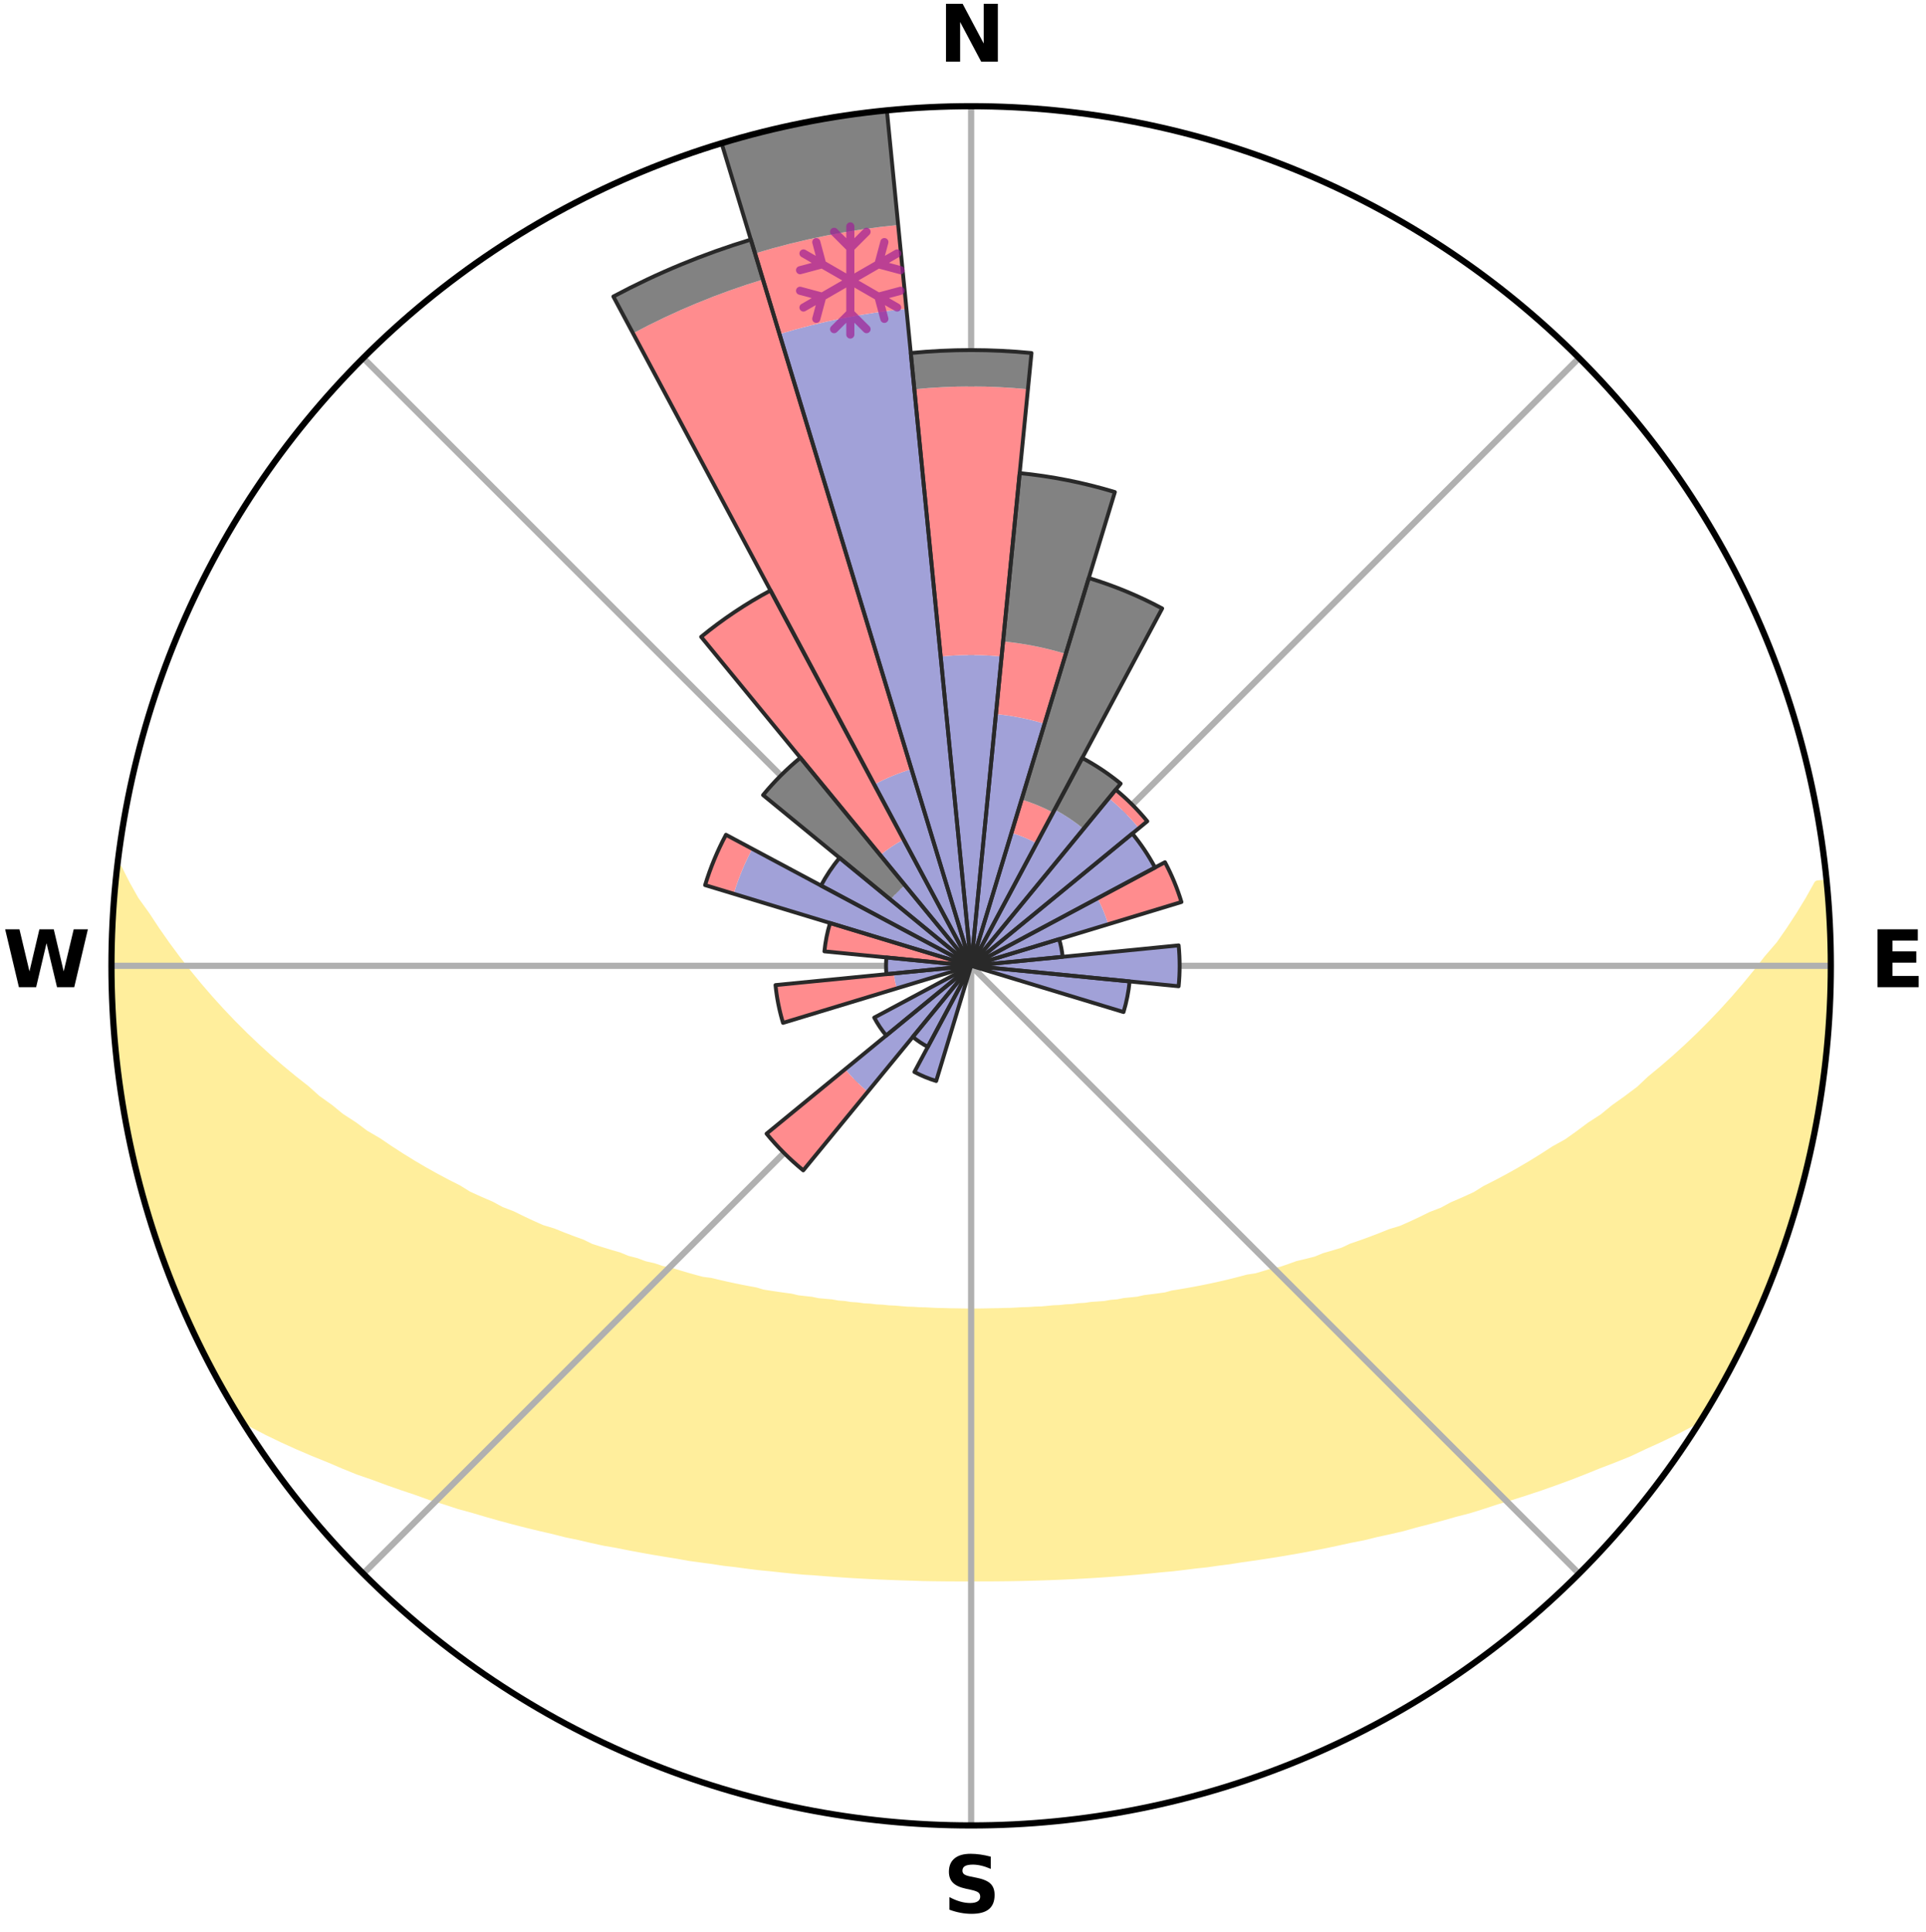 <?xml version="1.0" encoding="utf-8" standalone="no"?>
<!DOCTYPE svg PUBLIC "-//W3C//DTD SVG 1.1//EN"
  "http://www.w3.org/Graphics/SVG/1.1/DTD/svg11.dtd">
<svg xmlns:xlink="http://www.w3.org/1999/xlink" width="248.41pt" height="249.158pt" viewBox="0 0 248.41 249.158" xmlns="http://www.w3.org/2000/svg" version="1.1">
 <title>Ski Rose for Χιονοδρομικό Κέντρο 3-5 Πηγάδια, 3-5 Pigadia</title>
 <defs>
  <style type="text/css">*{stroke-linejoin: round; stroke-linecap: butt}</style>
 </defs>
 <g id="figure_1">
  <g id="patch_1">
   <path d="M 0 249.158 
L 248.41 249.158 
L 248.41 0 
L 0 0 
z
" style="fill: #ffffff"/>
  </g>
  <g id="axes_1">
   <g id="patch_2">
    <path d="M 236.135 124.579 
C 236.135 110.018 233.267 95.599 227.695 82.147 
C 222.122 68.695 213.955 56.471 203.659 46.175 
C 193.363 35.879 181.139 27.711 167.687 22.139 
C 154.235 16.567 139.815 13.699 125.255 13.699 
C 110.694 13.699 96.275 16.567 82.823 22.139 
C 69.371 27.711 57.147 35.879 46.851 46.175 
C 36.555 56.471 28.387 68.695 22.815 82.147 
C 17.243 95.599 14.375 110.018 14.375 124.579 
C 14.375 139.14 17.243 153.559 22.815 167.011 
C 28.387 180.463 36.555 192.687 46.851 202.983 
C 57.147 213.279 69.371 221.447 82.823 227.019 
C 96.275 232.591 110.694 235.459 125.255 235.459 
C 139.815 235.459 154.235 232.591 167.687 227.019 
C 181.139 221.447 193.363 213.279 203.659 202.983 
C 213.955 192.687 222.122 180.463 227.695 167.011 
C 233.267 153.559 236.135 139.14 236.135 124.579 
M 125.255 124.579 
C 125.255 124.579 125.255 124.579 125.255 124.579 
C 125.255 124.579 125.255 124.579 125.255 124.579 
C 125.255 124.579 125.255 124.579 125.255 124.579 
C 125.255 124.579 125.255 124.579 125.255 124.579 
C 125.255 124.579 125.255 124.579 125.255 124.579 
C 125.255 124.579 125.255 124.579 125.255 124.579 
C 125.255 124.579 125.255 124.579 125.255 124.579 
C 125.255 124.579 125.255 124.579 125.255 124.579 
C 125.255 124.579 125.255 124.579 125.255 124.579 
C 125.255 124.579 125.255 124.579 125.255 124.579 
C 125.255 124.579 125.255 124.579 125.255 124.579 
C 125.255 124.579 125.255 124.579 125.255 124.579 
C 125.255 124.579 125.255 124.579 125.255 124.579 
C 125.255 124.579 125.255 124.579 125.255 124.579 
C 125.255 124.579 125.255 124.579 125.255 124.579 
C 125.255 124.579 125.255 124.579 125.255 124.579 
z
" style="fill: #ffffff"/>
   </g>
   <g id="PolyCollection_1">
    <defs>
     <path id="mb573e15492" d="M 235.604 -135.204 
L 234.45 -135.093 
L 233.328 -133.085 
L 232.13 -131.116 
L 230.872 -129.19 
L 229.565 -127.311 
L 227.986 -125.476 
L 226.6 -123.695 
L 225.179 -121.962 
L 223.728 -120.28 
L 222.248 -118.647 
L 220.741 -117.064 
L 219.21 -115.532 
L 217.657 -114.051 
L 216.084 -112.621 
L 214.492 -111.243 
L 212.883 -109.915 
L 211.485 -108.597 
L 209.847 -107.369 
L 208.198 -106.191 
L 206.759 -105.012 
L 205.091 -103.932 
L 203.633 -102.843 
L 202.167 -101.797 
L 200.481 -100.86 
L 199.004 -99.903 
L 197.523 -98.987 
L 196.039 -98.114 
L 194.554 -97.281 
L 193.068 -96.49 
L 191.584 -95.738 
L 190.295 -94.938 
L 188.814 -94.263 
L 187.338 -93.625 
L 186.052 -92.93 
L 184.586 -92.365 
L 183.306 -91.736 
L 182.028 -91.137 
L 180.754 -90.569 
L 179.319 -90.137 
L 178.058 -89.629 
L 176.804 -89.15 
L 175.557 -88.699 
L 174.318 -88.274 
L 173.235 -87.763 
L 172.01 -87.388 
L 170.796 -87.038 
L 169.727 -86.597 
L 168.53 -86.292 
L 167.346 -86.01 
L 166.296 -85.632 
L 165.252 -85.274 
L 164.098 -85.052 
L 163.069 -84.731 
L 162.046 -84.429 
L 160.927 -84.259 
L 159.921 -83.99 
L 158.923 -83.736 
L 157.932 -83.498 
L 156.949 -83.275 
L 155.973 -83.066 
L 155.006 -82.869 
L 154.047 -82.686 
L 153.097 -82.515 
L 152.155 -82.354 
L 151.222 -82.205 
L 150.357 -81.964 
L 149.437 -81.837 
L 148.527 -81.718 
L 147.625 -81.607 
L 146.777 -81.412 
L 145.889 -81.319 
L 145.009 -81.232 
L 144.175 -81.066 
L 143.308 -80.994 
L 142.481 -80.847 
L 141.628 -80.787 
L 140.782 -80.731 
L 139.967 -80.609 
L 139.133 -80.563 
L 138.325 -80.456 
L 137.502 -80.418 
L 136.699 -80.326 
L 135.887 -80.295 
L 135.09 -80.216 
L 134.295 -80.145 
L 133.494 -80.124 
L 132.704 -80.065 
L 131.91 -80.048 
L 131.124 -80.001 
L 130.338 -79.961 
L 129.552 -79.95 
L 128.77 -79.92 
L 127.987 -79.912 
L 127.206 -79.893 
L 126.425 -79.881 
L 125.645 -79.877 
L 124.865 -79.877 
L 124.084 -79.885 
L 123.304 -79.9 
L 122.523 -79.909 
L 121.741 -79.934 
L 120.957 -79.946 
L 120.174 -79.981 
L 119.389 -80.024 
L 118.599 -80.041 
L 117.811 -80.095 
L 117.014 -80.116 
L 116.222 -80.181 
L 115.428 -80.254 
L 114.621 -80.285 
L 113.822 -80.371 
L 113.005 -80.407 
L 112.2 -80.507 
L 111.373 -80.55 
L 110.561 -80.665 
L 109.723 -80.717 
L 108.905 -80.848 
L 108.054 -80.911 
L 107.229 -81.06 
L 106.365 -81.135 
L 105.493 -81.215 
L 104.655 -81.391 
L 103.77 -81.487 
L 102.876 -81.589 
L 102.026 -81.796 
L 101.118 -81.917 
L 100.202 -82.047 
L 99.276 -82.186 
L 98.342 -82.335 
L 97.47 -82.601 
L 96.523 -82.774 
L 95.567 -82.959 
L 94.604 -83.156 
L 93.631 -83.367 
L 92.651 -83.591 
L 91.664 -83.83 
L 90.571 -83.969 
L 89.565 -84.239 
L 88.551 -84.524 
L 87.532 -84.827 
L 86.506 -85.147 
L 85.356 -85.37 
L 84.315 -85.728 
L 83.143 -85.99 
L 82.088 -86.388 
L 80.896 -86.693 
L 79.83 -87.133 
L 78.619 -87.483 
L 77.398 -87.857 
L 76.168 -88.256 
L 75.082 -88.791 
L 73.839 -89.242 
L 72.589 -89.72 
L 71.332 -90.226 
L 69.9 -90.658 
L 68.63 -91.224 
L 67.355 -91.821 
L 66.078 -92.449 
L 64.616 -93.013 
L 63.333 -93.706 
L 61.861 -94.342 
L 60.383 -95.015 
L 59.098 -95.813 
L 57.617 -96.562 
L 56.134 -97.352 
L 54.652 -98.182 
L 53.172 -99.053 
L 51.694 -99.966 
L 50.22 -100.921 
L 48.752 -101.918 
L 47.075 -102.898 
L 45.62 -103.984 
L 43.955 -105.061 
L 42.519 -106.237 
L 40.873 -107.411 
L 39.463 -108.678 
L 37.842 -109.951 
L 36.237 -111.275 
L 34.647 -112.65 
L 33.077 -114.077 
L 31.526 -115.554 
L 29.998 -117.082 
L 28.494 -118.661 
L 27.017 -120.29 
L 25.567 -121.969 
L 24.149 -123.697 
L 22.764 -125.473 
L 21.416 -127.298 
L 20.108 -129.17 
L 18.847 -131.087 
L 17.421 -133.066 
L 16.293 -135.071 
L 15.26 -137.111 
L 15.26 -137.111 
L 15.26 -137.111 
L 15.04 -135.192 
L 14.853 -133.268 
L 14.698 -131.341 
L 14.575 -129.411 
L 14.485 -127.48 
L 14.427 -125.546 
L 14.415 -123.612 
L 14.421 -121.677 
L 14.66 -119.75 
L 14.729 -117.819 
L 14.828 -115.888 
L 14.957 -113.959 
L 15.116 -112.03 
L 15.329 -110.107 
L 15.722 -108.209 
L 15.969 -106.291 
L 16.247 -104.376 
L 16.748 -102.503 
L 17.084 -100.598 
L 17.451 -98.698 
L 18.037 -96.851 
L 18.463 -94.963 
L 18.958 -93.093 
L 19.551 -91.251 
L 20.108 -89.398 
L 20.795 -87.588 
L 21.415 -85.755 
L 22.117 -83.952 
L 22.89 -82.178 
L 23.605 -80.381 
L 24.406 -78.62 
L 25.188 -76.85 
L 26.041 -75.113 
L 26.983 -73.422 
L 27.823 -71.678 
L 28.753 -69.981 
L 29.73 -68.311 
L 30.72 -66.648 
L 32.549 -65.519 
L 34.495 -64.506 
L 36.464 -63.555 
L 38.445 -62.658 
L 40.429 -61.811 
L 42.41 -61.01 
L 44.313 -60.195 
L 46.216 -59.425 
L 48.178 -58.749 
L 50.06 -58.052 
L 51.938 -57.396 
L 53.801 -56.771 
L 55.595 -56.124 
L 57.441 -55.571 
L 59.216 -54.989 
L 61.033 -54.493 
L 62.786 -53.971 
L 64.528 -53.477 
L 66.259 -53.011 
L 67.978 -52.572 
L 69.684 -52.158 
L 71.377 -51.768 
L 73.02 -51.349 
L 74.689 -51.005 
L 76.306 -50.625 
L 77.917 -50.273 
L 79.548 -49.992 
L 81.132 -49.674 
L 82.71 -49.381 
L 84.273 -49.1 
L 85.829 -48.842 
L 87.37 -48.595 
L 88.881 -48.32 
L 90.406 -48.111 
L 91.918 -47.909 
L 93.403 -47.681 
L 94.898 -47.513 
L 96.367 -47.315 
L 97.829 -47.13 
L 99.294 -46.991 
L 100.741 -46.831 
L 102.181 -46.684 
L 103.615 -46.548 
L 105.051 -46.457 
L 106.472 -46.342 
L 107.887 -46.238 
L 109.297 -46.143 
L 110.702 -46.058 
L 112.102 -45.983 
L 113.499 -45.916 
L 114.891 -45.859 
L 116.28 -45.809 
L 117.666 -45.768 
L 119.049 -45.72 
L 120.43 -45.697 
L 121.81 -45.681 
L 123.189 -45.673 
L 124.566 -45.672 
L 125.943 -45.673 
L 127.321 -45.675 
L 128.699 -45.684 
L 130.079 -45.7 
L 131.461 -45.725 
L 132.845 -45.757 
L 134.231 -45.797 
L 135.62 -45.845 
L 137.013 -45.902 
L 138.41 -45.968 
L 139.811 -46.042 
L 141.216 -46.126 
L 142.627 -46.219 
L 144.042 -46.323 
L 145.464 -46.437 
L 146.891 -46.562 
L 148.324 -46.698 
L 149.764 -46.846 
L 151.221 -46.975 
L 152.675 -47.147 
L 154.136 -47.332 
L 155.622 -47.487 
L 157.099 -47.7 
L 158.601 -47.889 
L 160.094 -48.131 
L 161.619 -48.34 
L 163.15 -48.572 
L 164.697 -48.812 
L 166.25 -49.076 
L 167.818 -49.349 
L 169.392 -49.649 
L 170.982 -49.96 
L 172.577 -50.298 
L 174.188 -50.65 
L 175.844 -50.972 
L 177.472 -51.374 
L 179.153 -51.74 
L 180.848 -52.129 
L 182.512 -52.597 
L 184.23 -53.037 
L 185.96 -53.503 
L 187.701 -53.997 
L 189.504 -54.463 
L 191.269 -55.015 
L 193.043 -55.597 
L 194.888 -56.15 
L 196.741 -56.741 
L 198.61 -57.362 
L 200.483 -58.022 
L 202.372 -58.715 
L 204.262 -59.45 
L 206.165 -60.22 
L 208.142 -60.978 
L 210.124 -61.779 
L 212.031 -62.682 
L 214.011 -63.579 
L 215.981 -64.529 
L 217.927 -65.54 
L 219.779 -66.655 
L 220.778 -68.311 
L 221.757 -69.981 
L 222.659 -71.693 
L 223.604 -73.382 
L 224.457 -75.119 
L 225.298 -76.861 
L 226.06 -78.639 
L 226.913 -80.377 
L 227.688 -82.15 
L 228.415 -83.943 
L 229.087 -85.758 
L 229.711 -87.589 
L 230.391 -89.401 
L 230.946 -91.255 
L 231.542 -93.095 
L 232.015 -94.972 
L 232.573 -96.825 
L 233.008 -98.71 
L 233.47 -100.588 
L 233.887 -102.478 
L 234.26 -104.376 
L 234.591 -106.282 
L 234.879 -108.196 
L 235.125 -110.114 
L 235.329 -112.038 
L 235.613 -113.953 
L 235.741 -115.884 
L 235.904 -117.811 
L 235.952 -119.746 
L 236.092 -121.677 
L 236.068 -123.612 
L 236.078 -125.546 
L 235.983 -127.479 
L 235.985 -129.414 
L 235.894 -131.346 
L 235.7 -133.271 
L 235.604 -135.204 
z
" style="stroke: #ffee9c"/>
    </defs>
    <g clip-path="url(#p0785b85ef3)">
     <use xlink:href="#mb573e15492" x="0" y="249.158" style="fill: #ffee9c; stroke: #ffee9c"/>
    </g>
   </g>
   <g id="matplotlib.axis_1">
    <g id="xtick_1">
     <g id="line2d_1">
      <path d="M 125.255 124.579 
L 125.255 13.699 
" clip-path="url(#p0785b85ef3)" style="fill: none; stroke: #b0b0b0; stroke-width: 0.8; stroke-linecap: square"/>
     </g>
     <g id="text_1">
      <!-- N -->
      <g transform="translate(121.07 7.958) scale(0.1 -0.1)">
       <defs>
        <path id="DejaVuSans-Bold-4e" d="M 588 4666 
L 1931 4666 
L 3628 1466 
L 3628 4666 
L 4769 4666 
L 4769 0 
L 3425 0 
L 1728 3200 
L 1728 0 
L 588 0 
L 588 4666 
z
" transform="scale(0.016)"/>
       </defs>
       <use xlink:href="#DejaVuSans-Bold-4e"/>
      </g>
     </g>
    </g>
    <g id="xtick_2">
     <g id="line2d_2">
      <path d="M 125.255 124.579 
L 203.659 46.175 
" clip-path="url(#p0785b85ef3)" style="fill: none; stroke: #b0b0b0; stroke-width: 0.8; stroke-linecap: square"/>
     </g>
    </g>
    <g id="xtick_3">
     <g id="line2d_3">
      <path d="M 125.255 124.579 
L 236.135 124.579 
" clip-path="url(#p0785b85ef3)" style="fill: none; stroke: #b0b0b0; stroke-width: 0.8; stroke-linecap: square"/>
     </g>
     <g id="text_2">
      <!-- E -->
      <g transform="translate(241.219 127.338) scale(0.1 -0.1)">
       <defs>
        <path id="DejaVuSans-Bold-45" d="M 588 4666 
L 3834 4666 
L 3834 3756 
L 1791 3756 
L 1791 2888 
L 3713 2888 
L 3713 1978 
L 1791 1978 
L 1791 909 
L 3903 909 
L 3903 0 
L 588 0 
L 588 4666 
z
" transform="scale(0.016)"/>
       </defs>
       <use xlink:href="#DejaVuSans-Bold-45"/>
      </g>
     </g>
    </g>
    <g id="xtick_4">
     <g id="line2d_4">
      <path d="M 125.255 124.579 
L 203.659 202.983 
" clip-path="url(#p0785b85ef3)" style="fill: none; stroke: #b0b0b0; stroke-width: 0.8; stroke-linecap: square"/>
     </g>
    </g>
    <g id="xtick_5">
     <g id="line2d_5">
      <path d="M 125.255 124.579 
L 125.255 235.459 
" clip-path="url(#p0785b85ef3)" style="fill: none; stroke: #b0b0b0; stroke-width: 0.8; stroke-linecap: square"/>
     </g>
     <g id="text_3">
      <!-- S -->
      <g transform="translate(121.654 246.718) scale(0.1 -0.1)">
       <defs>
        <path id="DejaVuSans-Bold-53" d="M 3834 4519 
L 3834 3531 
Q 3450 3703 3084 3790 
Q 2719 3878 2394 3878 
Q 1963 3878 1756 3759 
Q 1550 3641 1550 3391 
Q 1550 3203 1689 3098 
Q 1828 2994 2194 2919 
L 2706 2816 
Q 3484 2659 3812 2340 
Q 4141 2022 4141 1434 
Q 4141 663 3683 286 
Q 3225 -91 2284 -91 
Q 1841 -91 1394 -6 
Q 947 78 500 244 
L 500 1259 
Q 947 1022 1364 901 
Q 1781 781 2169 781 
Q 2563 781 2772 912 
Q 2981 1044 2981 1288 
Q 2981 1506 2839 1625 
Q 2697 1744 2272 1838 
L 1806 1941 
Q 1106 2091 782 2419 
Q 459 2747 459 3303 
Q 459 4000 909 4375 
Q 1359 4750 2203 4750 
Q 2588 4750 2994 4692 
Q 3400 4634 3834 4519 
z
" transform="scale(0.016)"/>
       </defs>
       <use xlink:href="#DejaVuSans-Bold-53"/>
      </g>
     </g>
    </g>
    <g id="xtick_6">
     <g id="line2d_6">
      <path d="M 125.255 124.579 
L 46.851 202.983 
" clip-path="url(#p0785b85ef3)" style="fill: none; stroke: #b0b0b0; stroke-width: 0.8; stroke-linecap: square"/>
     </g>
    </g>
    <g id="xtick_7">
     <g id="line2d_7">
      <path d="M 125.255 124.579 
L 14.375 124.579 
" clip-path="url(#p0785b85ef3)" style="fill: none; stroke: #b0b0b0; stroke-width: 0.8; stroke-linecap: square"/>
     </g>
     <g id="text_4">
      <!-- W -->
      <g transform="translate(0.36 127.338) scale(0.1 -0.1)">
       <defs>
        <path id="DejaVuSans-Bold-57" d="M 191 4666 
L 1344 4666 
L 2150 1275 
L 2950 4666 
L 4109 4666 
L 4909 1275 
L 5716 4666 
L 6859 4666 
L 5759 0 
L 4372 0 
L 3525 3547 
L 2688 0 
L 1300 0 
L 191 4666 
z
" transform="scale(0.016)"/>
       </defs>
       <use xlink:href="#DejaVuSans-Bold-57"/>
      </g>
     </g>
    </g>
    <g id="xtick_8">
     <g id="line2d_8">
      <path d="M 125.255 124.579 
L 46.851 46.175 
" clip-path="url(#p0785b85ef3)" style="fill: none; stroke: #b0b0b0; stroke-width: 0.8; stroke-linecap: square"/>
     </g>
    </g>
   </g>
   <g id="matplotlib.axis_2"/>
   <g id="patch_3">
    <path d="M 125.255 124.579 
C 125.255 124.579 125.255 124.579 125.255 124.579 
C 125.255 124.579 125.255 124.579 125.255 124.579 
L 125.255 124.579 
C 125.255 124.579 125.255 124.579 125.255 124.579 
C 125.255 124.579 125.255 124.579 125.255 124.579 
z
" clip-path="url(#p0785b85ef3)" style="fill: #d9d9d9"/>
   </g>
   <g id="patch_4">
    <path d="M 125.255 124.579 
C 125.255 124.579 125.255 124.579 125.255 124.579 
C 125.255 124.579 125.255 124.579 125.255 124.579 
L 125.255 124.579 
C 125.255 124.579 125.255 124.579 125.255 124.579 
C 125.255 124.579 125.255 124.579 125.255 124.579 
z
" clip-path="url(#p0785b85ef3)" style="fill: #d9d9d9"/>
   </g>
   <g id="patch_5">
    <path d="M 125.255 124.579 
C 125.255 124.579 125.255 124.579 125.255 124.579 
C 125.255 124.579 125.255 124.579 125.255 124.579 
L 125.255 124.579 
C 125.255 124.579 125.255 124.579 125.255 124.579 
C 125.255 124.579 125.255 124.579 125.255 124.579 
z
" clip-path="url(#p0785b85ef3)" style="fill: #d9d9d9"/>
   </g>
   <g id="patch_6">
    <path d="M 125.255 124.579 
C 125.255 124.579 125.255 124.579 125.255 124.579 
C 125.255 124.579 125.255 124.579 125.255 124.579 
L 125.255 124.579 
C 125.255 124.579 125.255 124.579 125.255 124.579 
C 125.255 124.579 125.255 124.579 125.255 124.579 
z
" clip-path="url(#p0785b85ef3)" style="fill: #d9d9d9"/>
   </g>
   <g id="patch_7">
    <path d="M 125.255 124.579 
C 125.255 124.579 125.255 124.579 125.255 124.579 
C 125.255 124.579 125.255 124.579 125.255 124.579 
L 125.255 124.579 
C 125.255 124.579 125.255 124.579 125.255 124.579 
C 125.255 124.579 125.255 124.579 125.255 124.579 
z
" clip-path="url(#p0785b85ef3)" style="fill: #d9d9d9"/>
   </g>
   <g id="patch_8">
    <path d="M 125.255 124.579 
C 125.255 124.579 125.255 124.579 125.255 124.579 
C 125.255 124.579 125.255 124.579 125.255 124.579 
L 125.255 124.579 
C 125.255 124.579 125.255 124.579 125.255 124.579 
C 125.255 124.579 125.255 124.579 125.255 124.579 
z
" clip-path="url(#p0785b85ef3)" style="fill: #d9d9d9"/>
   </g>
   <g id="patch_9">
    <path d="M 125.255 124.579 
C 125.255 124.579 125.255 124.579 125.255 124.579 
C 125.255 124.579 125.255 124.579 125.255 124.579 
L 125.255 124.579 
C 125.255 124.579 125.255 124.579 125.255 124.579 
C 125.255 124.579 125.255 124.579 125.255 124.579 
z
" clip-path="url(#p0785b85ef3)" style="fill: #d9d9d9"/>
   </g>
   <g id="patch_10">
    <path d="M 125.255 124.579 
C 125.255 124.579 125.255 124.579 125.255 124.579 
C 125.255 124.579 125.255 124.579 125.255 124.579 
L 125.255 124.579 
C 125.255 124.579 125.255 124.579 125.255 124.579 
C 125.255 124.579 125.255 124.579 125.255 124.579 
z
" clip-path="url(#p0785b85ef3)" style="fill: #d9d9d9"/>
   </g>
   <g id="patch_11">
    <path d="M 125.255 124.579 
C 125.255 124.579 125.255 124.579 125.255 124.579 
C 125.255 124.579 125.255 124.579 125.255 124.579 
L 125.255 124.579 
C 125.255 124.579 125.255 124.579 125.255 124.579 
C 125.255 124.579 125.255 124.579 125.255 124.579 
z
" clip-path="url(#p0785b85ef3)" style="fill: #d9d9d9"/>
   </g>
   <g id="patch_12">
    <path d="M 125.255 124.579 
C 125.255 124.579 125.255 124.579 125.255 124.579 
C 125.255 124.579 125.255 124.579 125.255 124.579 
L 125.255 124.579 
C 125.255 124.579 125.255 124.579 125.255 124.579 
C 125.255 124.579 125.255 124.579 125.255 124.579 
z
" clip-path="url(#p0785b85ef3)" style="fill: #d9d9d9"/>
   </g>
   <g id="patch_13">
    <path d="M 125.255 124.579 
C 125.255 124.579 125.255 124.579 125.255 124.579 
C 125.255 124.579 125.255 124.579 125.255 124.579 
L 125.255 124.579 
C 125.255 124.579 125.255 124.579 125.255 124.579 
C 125.255 124.579 125.255 124.579 125.255 124.579 
z
" clip-path="url(#p0785b85ef3)" style="fill: #d9d9d9"/>
   </g>
   <g id="patch_14">
    <path d="M 125.255 124.579 
C 125.255 124.579 125.255 124.579 125.255 124.579 
C 125.255 124.579 125.255 124.579 125.255 124.579 
L 125.255 124.579 
C 125.255 124.579 125.255 124.579 125.255 124.579 
C 125.255 124.579 125.255 124.579 125.255 124.579 
z
" clip-path="url(#p0785b85ef3)" style="fill: #d9d9d9"/>
   </g>
   <g id="patch_15">
    <path d="M 125.255 124.579 
C 125.255 124.579 125.255 124.579 125.255 124.579 
C 125.255 124.579 125.255 124.579 125.255 124.579 
L 125.255 124.579 
C 125.255 124.579 125.255 124.579 125.255 124.579 
C 125.255 124.579 125.255 124.579 125.255 124.579 
z
" clip-path="url(#p0785b85ef3)" style="fill: #d9d9d9"/>
   </g>
   <g id="patch_16">
    <path d="M 125.255 124.579 
C 125.255 124.579 125.255 124.579 125.255 124.579 
C 125.255 124.579 125.255 124.579 125.255 124.579 
L 125.255 124.579 
C 125.255 124.579 125.255 124.579 125.255 124.579 
C 125.255 124.579 125.255 124.579 125.255 124.579 
z
" clip-path="url(#p0785b85ef3)" style="fill: #d9d9d9"/>
   </g>
   <g id="patch_17">
    <path d="M 125.255 124.579 
C 125.255 124.579 125.255 124.579 125.255 124.579 
C 125.255 124.579 125.255 124.579 125.255 124.579 
L 125.255 124.579 
C 125.255 124.579 125.255 124.579 125.255 124.579 
C 125.255 124.579 125.255 124.579 125.255 124.579 
z
" clip-path="url(#p0785b85ef3)" style="fill: #d9d9d9"/>
   </g>
   <g id="patch_18">
    <path d="M 125.255 124.579 
C 125.255 124.579 125.255 124.579 125.255 124.579 
C 125.255 124.579 125.255 124.579 125.255 124.579 
L 125.255 124.579 
C 125.255 124.579 125.255 124.579 125.255 124.579 
C 125.255 124.579 125.255 124.579 125.255 124.579 
z
" clip-path="url(#p0785b85ef3)" style="fill: #d9d9d9"/>
   </g>
   <g id="patch_19">
    <path d="M 125.255 124.579 
C 125.255 124.579 125.255 124.579 125.255 124.579 
C 125.255 124.579 125.255 124.579 125.255 124.579 
L 125.255 124.579 
C 125.255 124.579 125.255 124.579 125.255 124.579 
C 125.255 124.579 125.255 124.579 125.255 124.579 
z
" clip-path="url(#p0785b85ef3)" style="fill: #d9d9d9"/>
   </g>
   <g id="patch_20">
    <path d="M 125.255 124.579 
C 125.255 124.579 125.255 124.579 125.255 124.579 
C 125.255 124.579 125.255 124.579 125.255 124.579 
L 125.255 124.579 
C 125.255 124.579 125.255 124.579 125.255 124.579 
C 125.255 124.579 125.255 124.579 125.255 124.579 
z
" clip-path="url(#p0785b85ef3)" style="fill: #d9d9d9"/>
   </g>
   <g id="patch_21">
    <path d="M 125.255 124.579 
C 125.255 124.579 125.255 124.579 125.255 124.579 
C 125.255 124.579 125.255 124.579 125.255 124.579 
L 125.255 124.579 
C 125.255 124.579 125.255 124.579 125.255 124.579 
C 125.255 124.579 125.255 124.579 125.255 124.579 
z
" clip-path="url(#p0785b85ef3)" style="fill: #d9d9d9"/>
   </g>
   <g id="patch_22">
    <path d="M 125.255 124.579 
C 125.255 124.579 125.255 124.579 125.255 124.579 
C 125.255 124.579 125.255 124.579 125.255 124.579 
L 125.255 124.579 
C 125.255 124.579 125.255 124.579 125.255 124.579 
C 125.255 124.579 125.255 124.579 125.255 124.579 
z
" clip-path="url(#p0785b85ef3)" style="fill: #d9d9d9"/>
   </g>
   <g id="patch_23">
    <path d="M 125.255 124.579 
C 125.255 124.579 125.255 124.579 125.255 124.579 
C 125.255 124.579 125.255 124.579 125.255 124.579 
L 125.255 124.579 
C 125.255 124.579 125.255 124.579 125.255 124.579 
C 125.255 124.579 125.255 124.579 125.255 124.579 
z
" clip-path="url(#p0785b85ef3)" style="fill: #d9d9d9"/>
   </g>
   <g id="patch_24">
    <path d="M 125.255 124.579 
C 125.255 124.579 125.255 124.579 125.255 124.579 
C 125.255 124.579 125.255 124.579 125.255 124.579 
L 125.255 124.579 
C 125.255 124.579 125.255 124.579 125.255 124.579 
C 125.255 124.579 125.255 124.579 125.255 124.579 
z
" clip-path="url(#p0785b85ef3)" style="fill: #d9d9d9"/>
   </g>
   <g id="patch_25">
    <path d="M 125.255 124.579 
C 125.255 124.579 125.255 124.579 125.255 124.579 
C 125.255 124.579 125.255 124.579 125.255 124.579 
L 125.255 124.579 
C 125.255 124.579 125.255 124.579 125.255 124.579 
C 125.255 124.579 125.255 124.579 125.255 124.579 
z
" clip-path="url(#p0785b85ef3)" style="fill: #d9d9d9"/>
   </g>
   <g id="patch_26">
    <path d="M 125.255 124.579 
C 125.255 124.579 125.255 124.579 125.255 124.579 
C 125.255 124.579 125.255 124.579 125.255 124.579 
L 125.255 124.579 
C 125.255 124.579 125.255 124.579 125.255 124.579 
C 125.255 124.579 125.255 124.579 125.255 124.579 
z
" clip-path="url(#p0785b85ef3)" style="fill: #d9d9d9"/>
   </g>
   <g id="patch_27">
    <path d="M 125.255 124.579 
C 125.255 124.579 125.255 124.579 125.255 124.579 
C 125.255 124.579 125.255 124.579 125.255 124.579 
L 125.255 124.579 
C 125.255 124.579 125.255 124.579 125.255 124.579 
C 125.255 124.579 125.255 124.579 125.255 124.579 
z
" clip-path="url(#p0785b85ef3)" style="fill: #d9d9d9"/>
   </g>
   <g id="patch_28">
    <path d="M 125.255 124.579 
C 125.255 124.579 125.255 124.579 125.255 124.579 
C 125.255 124.579 125.255 124.579 125.255 124.579 
L 125.255 124.579 
C 125.255 124.579 125.255 124.579 125.255 124.579 
C 125.255 124.579 125.255 124.579 125.255 124.579 
z
" clip-path="url(#p0785b85ef3)" style="fill: #d9d9d9"/>
   </g>
   <g id="patch_29">
    <path d="M 125.255 124.579 
C 125.255 124.579 125.255 124.579 125.255 124.579 
C 125.255 124.579 125.255 124.579 125.255 124.579 
L 125.255 124.579 
C 125.255 124.579 125.255 124.579 125.255 124.579 
C 125.255 124.579 125.255 124.579 125.255 124.579 
z
" clip-path="url(#p0785b85ef3)" style="fill: #d9d9d9"/>
   </g>
   <g id="patch_30">
    <path d="M 125.255 124.579 
C 125.255 124.579 125.255 124.579 125.255 124.579 
C 125.255 124.579 125.255 124.579 125.255 124.579 
L 125.255 124.579 
C 125.255 124.579 125.255 124.579 125.255 124.579 
C 125.255 124.579 125.255 124.579 125.255 124.579 
z
" clip-path="url(#p0785b85ef3)" style="fill: #d9d9d9"/>
   </g>
   <g id="patch_31">
    <path d="M 125.255 124.579 
C 125.255 124.579 125.255 124.579 125.255 124.579 
C 125.255 124.579 125.255 124.579 125.255 124.579 
L 125.255 124.579 
C 125.255 124.579 125.255 124.579 125.255 124.579 
C 125.255 124.579 125.255 124.579 125.255 124.579 
z
" clip-path="url(#p0785b85ef3)" style="fill: #d9d9d9"/>
   </g>
   <g id="patch_32">
    <path d="M 125.255 124.579 
C 125.255 124.579 125.255 124.579 125.255 124.579 
C 125.255 124.579 125.255 124.579 125.255 124.579 
L 125.255 124.579 
C 125.255 124.579 125.255 124.579 125.255 124.579 
C 125.255 124.579 125.255 124.579 125.255 124.579 
z
" clip-path="url(#p0785b85ef3)" style="fill: #d9d9d9"/>
   </g>
   <g id="patch_33">
    <path d="M 125.255 124.579 
C 125.255 124.579 125.255 124.579 125.255 124.579 
C 125.255 124.579 125.255 124.579 125.255 124.579 
L 125.255 124.579 
C 125.255 124.579 125.255 124.579 125.255 124.579 
C 125.255 124.579 125.255 124.579 125.255 124.579 
z
" clip-path="url(#p0785b85ef3)" style="fill: #d9d9d9"/>
   </g>
   <g id="patch_34">
    <path d="M 125.255 124.579 
C 125.255 124.579 125.255 124.579 125.255 124.579 
C 125.255 124.579 125.255 124.579 125.255 124.579 
L 125.255 124.579 
C 125.255 124.579 125.255 124.579 125.255 124.579 
C 125.255 124.579 125.255 124.579 125.255 124.579 
z
" clip-path="url(#p0785b85ef3)" style="fill: #d9d9d9"/>
   </g>
   <g id="patch_35">
    <path d="M 125.255 124.579 
C 125.255 124.579 125.255 124.579 125.255 124.579 
C 125.255 124.579 125.255 124.579 125.255 124.579 
L 129.184 84.683 
C 127.878 84.555 126.567 84.49 125.255 84.49 
C 123.943 84.49 122.631 84.555 121.325 84.683 
z
" clip-path="url(#p0785b85ef3)" style="fill: #a1a1d8"/>
   </g>
   <g id="patch_36">
    <path d="M 125.255 124.579 
C 125.255 124.579 125.255 124.579 125.255 124.579 
C 125.255 124.579 125.255 124.579 125.255 124.579 
L 134.727 93.354 
C 133.705 93.044 132.668 92.785 131.621 92.576 
C 130.573 92.368 129.516 92.211 128.453 92.106 
z
" clip-path="url(#p0785b85ef3)" style="fill: #a1a1d8"/>
   </g>
   <g id="patch_37">
    <path d="M 125.255 124.579 
C 125.255 124.579 125.255 124.579 125.255 124.579 
C 125.255 124.579 125.255 124.579 125.255 124.579 
L 133.706 108.768 
C 133.189 108.491 132.658 108.24 132.116 108.016 
C 131.574 107.791 131.021 107.593 130.459 107.423 
z
" clip-path="url(#p0785b85ef3)" style="fill: #a1a1d8"/>
   </g>
   <g id="patch_38">
    <path d="M 125.255 124.579 
C 125.255 124.579 125.255 124.579 125.255 124.579 
C 125.255 124.579 125.255 124.579 125.255 124.579 
L 139.753 106.913 
C 139.175 106.438 138.574 105.992 137.952 105.577 
C 137.33 105.161 136.688 104.776 136.028 104.424 
z
" clip-path="url(#p0785b85ef3)" style="fill: #a1a1d8"/>
   </g>
   <g id="patch_39">
    <path d="M 125.255 124.579 
C 125.255 124.579 125.255 124.579 125.255 124.579 
C 125.255 124.579 125.255 124.579 125.255 124.579 
L 146.892 106.822 
C 146.311 106.114 145.695 105.435 145.047 104.787 
C 144.399 104.139 143.72 103.523 143.012 102.942 
z
" clip-path="url(#p0785b85ef3)" style="fill: #a1a1d8"/>
   </g>
   <g id="patch_40">
    <path d="M 125.255 124.579 
C 125.255 124.579 125.255 124.579 125.255 124.579 
C 125.255 124.579 125.255 124.579 125.255 124.579 
L 148.972 111.902 
C 148.557 111.126 148.104 110.37 147.615 109.638 
C 147.126 108.907 146.601 108.199 146.043 107.519 
z
" clip-path="url(#p0785b85ef3)" style="fill: #a1a1d8"/>
   </g>
   <g id="patch_41">
    <path d="M 125.255 124.579 
C 125.255 124.579 125.255 124.579 125.255 124.579 
C 125.255 124.579 125.255 124.579 125.255 124.579 
L 142.939 119.215 
C 142.764 118.636 142.56 118.066 142.328 117.507 
C 142.097 116.948 141.838 116.401 141.553 115.868 
z
" clip-path="url(#p0785b85ef3)" style="fill: #a1a1d8"/>
   </g>
   <g id="patch_42">
    <path d="M 125.255 124.579 
C 125.255 124.579 125.255 124.579 125.255 124.579 
C 125.255 124.579 125.255 124.579 125.255 124.579 
L 137.056 123.417 
C 137.018 123.03 136.961 122.646 136.885 122.266 
C 136.81 121.885 136.715 121.508 136.603 121.137 
z
" clip-path="url(#p0785b85ef3)" style="fill: #a1a1d8"/>
   </g>
   <g id="patch_43">
    <path d="M 125.255 124.579 
C 125.255 124.579 125.255 124.579 125.255 124.579 
C 125.255 124.579 125.255 124.579 125.255 124.579 
L 152.018 127.215 
C 152.104 126.339 152.147 125.459 152.147 124.579 
C 152.147 123.699 152.104 122.819 152.018 121.943 
z
" clip-path="url(#p0785b85ef3)" style="fill: #a1a1d8"/>
   </g>
   <g id="patch_44">
    <path d="M 125.255 124.579 
C 125.255 124.579 125.255 124.579 125.255 124.579 
C 125.255 124.579 125.255 124.579 125.255 124.579 
L 144.91 130.541 
C 145.105 129.898 145.268 129.245 145.4 128.586 
C 145.531 127.927 145.629 127.261 145.695 126.592 
z
" clip-path="url(#p0785b85ef3)" style="fill: #a1a1d8"/>
   </g>
   <g id="patch_45">
    <path d="M 125.255 124.579 
C 125.255 124.579 125.255 124.579 125.255 124.579 
C 125.255 124.579 125.255 124.579 125.255 124.579 
L 125.255 124.579 
C 125.255 124.579 125.255 124.579 125.255 124.579 
C 125.255 124.579 125.255 124.579 125.255 124.579 
z
" clip-path="url(#p0785b85ef3)" style="fill: #a1a1d8"/>
   </g>
   <g id="patch_46">
    <path d="M 125.255 124.579 
C 125.255 124.579 125.255 124.579 125.255 124.579 
C 125.255 124.579 125.255 124.579 125.255 124.579 
L 125.255 124.579 
C 125.255 124.579 125.255 124.579 125.255 124.579 
C 125.255 124.579 125.255 124.579 125.255 124.579 
z
" clip-path="url(#p0785b85ef3)" style="fill: #a1a1d8"/>
   </g>
   <g id="patch_47">
    <path d="M 125.255 124.579 
C 125.255 124.579 125.255 124.579 125.255 124.579 
C 125.255 124.579 125.255 124.579 125.255 124.579 
L 125.255 124.579 
C 125.255 124.579 125.255 124.579 125.255 124.579 
C 125.255 124.579 125.255 124.579 125.255 124.579 
z
" clip-path="url(#p0785b85ef3)" style="fill: #a1a1d8"/>
   </g>
   <g id="patch_48">
    <path d="M 125.255 124.579 
C 125.255 124.579 125.255 124.579 125.255 124.579 
C 125.255 124.579 125.255 124.579 125.255 124.579 
L 125.255 124.579 
C 125.255 124.579 125.255 124.579 125.255 124.579 
C 125.255 124.579 125.255 124.579 125.255 124.579 
z
" clip-path="url(#p0785b85ef3)" style="fill: #a1a1d8"/>
   </g>
   <g id="patch_49">
    <path d="M 125.255 124.579 
C 125.255 124.579 125.255 124.579 125.255 124.579 
C 125.255 124.579 125.255 124.579 125.255 124.579 
L 125.255 124.579 
C 125.255 124.579 125.255 124.579 125.255 124.579 
C 125.255 124.579 125.255 124.579 125.255 124.579 
z
" clip-path="url(#p0785b85ef3)" style="fill: #a1a1d8"/>
   </g>
   <g id="patch_50">
    <path d="M 125.255 124.579 
C 125.255 124.579 125.255 124.579 125.255 124.579 
C 125.255 124.579 125.255 124.579 125.255 124.579 
L 125.255 124.579 
C 125.255 124.579 125.255 124.579 125.255 124.579 
C 125.255 124.579 125.255 124.579 125.255 124.579 
z
" clip-path="url(#p0785b85ef3)" style="fill: #a1a1d8"/>
   </g>
   <g id="patch_51">
    <path d="M 125.255 124.579 
C 125.255 124.579 125.255 124.579 125.255 124.579 
C 125.255 124.579 125.255 124.579 125.255 124.579 
L 125.255 124.579 
C 125.255 124.579 125.255 124.579 125.255 124.579 
C 125.255 124.579 125.255 124.579 125.255 124.579 
z
" clip-path="url(#p0785b85ef3)" style="fill: #a1a1d8"/>
   </g>
   <g id="patch_52">
    <path d="M 125.255 124.579 
C 125.255 124.579 125.255 124.579 125.255 124.579 
C 125.255 124.579 125.255 124.579 125.255 124.579 
L 125.255 124.579 
C 125.255 124.579 125.255 124.579 125.255 124.579 
C 125.255 124.579 125.255 124.579 125.255 124.579 
z
" clip-path="url(#p0785b85ef3)" style="fill: #a1a1d8"/>
   </g>
   <g id="patch_53">
    <path d="M 125.255 124.579 
C 125.255 124.579 125.255 124.579 125.255 124.579 
C 125.255 124.579 125.255 124.579 125.255 124.579 
L 117.936 138.272 
C 118.384 138.512 118.844 138.729 119.313 138.923 
C 119.783 139.118 120.261 139.289 120.748 139.437 
z
" clip-path="url(#p0785b85ef3)" style="fill: #a1a1d8"/>
   </g>
   <g id="patch_54">
    <path d="M 125.255 124.579 
C 125.255 124.579 125.255 124.579 125.255 124.579 
C 125.255 124.579 125.255 124.579 125.255 124.579 
L 117.732 133.746 
C 118.032 133.992 118.344 134.223 118.667 134.439 
C 118.989 134.655 119.323 134.854 119.665 135.037 
z
" clip-path="url(#p0785b85ef3)" style="fill: #a1a1d8"/>
   </g>
   <g id="patch_55">
    <path d="M 125.255 124.579 
C 125.255 124.579 125.255 124.579 125.255 124.579 
C 125.255 124.579 125.255 124.579 125.255 124.579 
L 109.004 137.916 
C 109.441 138.448 109.903 138.958 110.39 139.444 
C 110.876 139.931 111.386 140.393 111.918 140.83 
z
" clip-path="url(#p0785b85ef3)" style="fill: #a1a1d8"/>
   </g>
   <g id="patch_56">
    <path d="M 125.255 124.579 
C 125.255 124.579 125.255 124.579 125.255 124.579 
C 125.255 124.579 125.255 124.579 125.255 124.579 
L 112.755 131.26 
C 112.974 131.67 113.212 132.068 113.47 132.453 
C 113.728 132.839 114.004 133.212 114.299 133.571 
z
" clip-path="url(#p0785b85ef3)" style="fill: #a1a1d8"/>
   </g>
   <g id="patch_57">
    <path d="M 125.255 124.579 
C 125.255 124.579 125.255 124.579 125.255 124.579 
C 125.255 124.579 125.255 124.579 125.255 124.579 
L 125.255 124.579 
C 125.255 124.579 125.255 124.579 125.255 124.579 
C 125.255 124.579 125.255 124.579 125.255 124.579 
z
" clip-path="url(#p0785b85ef3)" style="fill: #a1a1d8"/>
   </g>
   <g id="patch_58">
    <path d="M 125.255 124.579 
C 125.255 124.579 125.255 124.579 125.255 124.579 
C 125.255 124.579 125.255 124.579 125.255 124.579 
L 115.281 125.561 
C 115.313 125.888 115.361 126.213 115.425 126.534 
C 115.489 126.856 115.569 127.174 115.664 127.488 
z
" clip-path="url(#p0785b85ef3)" style="fill: #a1a1d8"/>
   </g>
   <g id="patch_59">
    <path d="M 125.255 124.579 
C 125.255 124.579 125.255 124.579 125.255 124.579 
C 125.255 124.579 125.255 124.579 125.255 124.579 
L 114.329 123.503 
C 114.294 123.861 114.276 124.22 114.276 124.579 
C 114.276 124.938 114.294 125.298 114.329 125.655 
z
" clip-path="url(#p0785b85ef3)" style="fill: #a1a1d8"/>
   </g>
   <g id="patch_60">
    <path d="M 125.255 124.579 
C 125.255 124.579 125.255 124.579 125.255 124.579 
C 125.255 124.579 125.255 124.579 125.255 124.579 
L 125.255 124.579 
C 125.255 124.579 125.255 124.579 125.255 124.579 
C 125.255 124.579 125.255 124.579 125.255 124.579 
z
" clip-path="url(#p0785b85ef3)" style="fill: #a1a1d8"/>
   </g>
   <g id="patch_61">
    <path d="M 125.255 124.579 
C 125.255 124.579 125.255 124.579 125.255 124.579 
C 125.255 124.579 125.255 124.579 125.255 124.579 
L 97.026 109.49 
C 96.532 110.414 96.084 111.362 95.683 112.33 
C 95.282 113.298 94.929 114.285 94.625 115.288 
z
" clip-path="url(#p0785b85ef3)" style="fill: #a1a1d8"/>
   </g>
   <g id="patch_62">
    <path d="M 125.255 124.579 
C 125.255 124.579 125.255 124.579 125.255 124.579 
C 125.255 124.579 125.255 124.579 125.255 124.579 
L 108.281 110.649 
C 107.826 111.205 107.397 111.783 106.998 112.38 
C 106.599 112.978 106.229 113.595 105.89 114.228 
z
" clip-path="url(#p0785b85ef3)" style="fill: #a1a1d8"/>
   </g>
   <g id="patch_63">
    <path d="M 125.255 124.579 
C 125.255 124.579 125.255 124.579 125.255 124.579 
C 125.255 124.579 125.255 124.579 125.255 124.579 
L 116.725 114.185 
C 116.384 114.464 116.058 114.76 115.747 115.071 
C 115.436 115.382 115.14 115.709 114.861 116.049 
z
" clip-path="url(#p0785b85ef3)" style="fill: #a1a1d8"/>
   </g>
   <g id="patch_64">
    <path d="M 125.255 124.579 
C 125.255 124.579 125.255 124.579 125.255 124.579 
C 125.255 124.579 125.255 124.579 125.255 124.579 
L 116.543 108.281 
C 116.01 108.566 115.491 108.877 114.988 109.214 
C 114.485 109.55 113.999 109.91 113.531 110.294 
z
" clip-path="url(#p0785b85ef3)" style="fill: #a1a1d8"/>
   </g>
   <g id="patch_65">
    <path d="M 125.255 124.579 
C 125.255 124.579 125.255 124.579 125.255 124.579 
C 125.255 124.579 125.255 124.579 125.255 124.579 
L 117.558 99.205 
C 116.727 99.457 115.909 99.749 115.108 100.081 
C 114.306 100.413 113.521 100.785 112.755 101.194 
z
" clip-path="url(#p0785b85ef3)" style="fill: #a1a1d8"/>
   </g>
   <g id="patch_66">
    <path d="M 125.255 124.579 
C 125.255 124.579 125.255 124.579 125.255 124.579 
C 125.255 124.579 125.255 124.579 125.255 124.579 
L 116.908 39.83 
C 114.134 40.103 111.375 40.512 108.641 41.056 
C 105.907 41.6 103.202 42.278 100.534 43.087 
z
" clip-path="url(#p0785b85ef3)" style="fill: #a1a1d8"/>
   </g>
   <g id="patch_67">
    <path d="M 121.325 84.683 
C 122.631 84.555 123.943 84.49 125.255 84.49 
C 126.567 84.49 127.878 84.555 129.184 84.683 
L 132.58 50.208 
C 130.145 49.968 127.701 49.848 125.255 49.848 
C 122.809 49.848 120.364 49.968 117.93 50.208 
z
" clip-path="url(#p0785b85ef3)" style="fill: #ff8c8e"/>
   </g>
   <g id="patch_68">
    <path d="M 128.453 92.106 
C 129.516 92.211 130.573 92.368 131.621 92.576 
C 132.668 92.785 133.705 93.044 134.727 93.354 
L 137.46 84.344 
C 136.143 83.945 134.807 83.61 133.458 83.342 
C 132.108 83.073 130.746 82.871 129.376 82.736 
z
" clip-path="url(#p0785b85ef3)" style="fill: #ff8c8e"/>
   </g>
   <g id="patch_69">
    <path d="M 130.459 107.423 
C 131.021 107.593 131.574 107.791 132.116 108.016 
C 132.658 108.24 133.189 108.491 133.706 108.768 
L 135.819 104.815 
C 135.172 104.469 134.509 104.155 133.831 103.875 
C 133.153 103.594 132.462 103.347 131.76 103.134 
z
" clip-path="url(#p0785b85ef3)" style="fill: #ff8c8e"/>
   </g>
   <g id="patch_70">
    <path d="M 136.028 104.424 
C 136.688 104.776 137.33 105.161 137.952 105.577 
C 138.574 105.992 139.175 106.438 139.753 106.913 
L 139.753 106.913 
C 139.175 106.438 138.574 105.992 137.952 105.577 
C 137.33 105.161 136.688 104.776 136.028 104.424 
z
" clip-path="url(#p0785b85ef3)" style="fill: #ff8c8e"/>
   </g>
   <g id="patch_71">
    <path d="M 143.012 102.942 
C 143.72 103.523 144.399 104.139 145.047 104.787 
C 145.695 105.435 146.311 106.114 146.892 106.822 
L 147.974 105.934 
C 147.364 105.19 146.718 104.477 146.037 103.797 
C 145.357 103.116 144.644 102.47 143.9 101.86 
z
" clip-path="url(#p0785b85ef3)" style="fill: #ff8c8e"/>
   </g>
   <g id="patch_72">
    <path d="M 146.043 107.519 
C 146.601 108.199 147.126 108.907 147.615 109.638 
C 148.104 110.37 148.557 111.126 148.972 111.902 
L 148.972 111.902 
C 148.557 111.126 148.104 110.37 147.615 109.638 
C 147.126 108.907 146.601 108.199 146.043 107.519 
z
" clip-path="url(#p0785b85ef3)" style="fill: #ff8c8e"/>
   </g>
   <g id="patch_73">
    <path d="M 141.553 115.868 
C 141.838 116.401 142.097 116.948 142.328 117.507 
C 142.56 118.066 142.764 118.636 142.939 119.215 
L 152.381 116.35 
C 152.112 115.462 151.799 114.588 151.444 113.731 
C 151.089 112.874 150.692 112.035 150.255 111.216 
z
" clip-path="url(#p0785b85ef3)" style="fill: #ff8c8e"/>
   </g>
   <g id="patch_74">
    <path d="M 136.603 121.137 
C 136.715 121.508 136.81 121.885 136.885 122.266 
C 136.961 122.646 137.018 123.03 137.056 123.417 
L 137.056 123.417 
C 137.018 123.03 136.961 122.646 136.885 122.266 
C 136.81 121.885 136.715 121.508 136.603 121.137 
z
" clip-path="url(#p0785b85ef3)" style="fill: #ff8c8e"/>
   </g>
   <g id="patch_75">
    <path d="M 152.018 121.943 
C 152.104 122.819 152.147 123.699 152.147 124.579 
C 152.147 125.459 152.104 126.339 152.018 127.215 
L 152.018 127.215 
C 152.104 126.339 152.147 125.459 152.147 124.579 
C 152.147 123.699 152.104 122.819 152.018 121.943 
z
" clip-path="url(#p0785b85ef3)" style="fill: #ff8c8e"/>
   </g>
   <g id="patch_76">
    <path d="M 145.695 126.592 
C 145.629 127.261 145.531 127.927 145.4 128.586 
C 145.268 129.245 145.105 129.898 144.91 130.541 
L 144.91 130.541 
C 145.105 129.898 145.268 129.245 145.4 128.586 
C 145.531 127.927 145.629 127.261 145.695 126.592 
z
" clip-path="url(#p0785b85ef3)" style="fill: #ff8c8e"/>
   </g>
   <g id="patch_77">
    <path d="M 125.255 124.579 
C 125.255 124.579 125.255 124.579 125.255 124.579 
C 125.255 124.579 125.255 124.579 125.255 124.579 
L 125.255 124.579 
C 125.255 124.579 125.255 124.579 125.255 124.579 
C 125.255 124.579 125.255 124.579 125.255 124.579 
z
" clip-path="url(#p0785b85ef3)" style="fill: #ff8c8e"/>
   </g>
   <g id="patch_78">
    <path d="M 125.255 124.579 
C 125.255 124.579 125.255 124.579 125.255 124.579 
C 125.255 124.579 125.255 124.579 125.255 124.579 
L 125.255 124.579 
C 125.255 124.579 125.255 124.579 125.255 124.579 
C 125.255 124.579 125.255 124.579 125.255 124.579 
z
" clip-path="url(#p0785b85ef3)" style="fill: #ff8c8e"/>
   </g>
   <g id="patch_79">
    <path d="M 125.255 124.579 
C 125.255 124.579 125.255 124.579 125.255 124.579 
C 125.255 124.579 125.255 124.579 125.255 124.579 
L 125.255 124.579 
C 125.255 124.579 125.255 124.579 125.255 124.579 
C 125.255 124.579 125.255 124.579 125.255 124.579 
z
" clip-path="url(#p0785b85ef3)" style="fill: #ff8c8e"/>
   </g>
   <g id="patch_80">
    <path d="M 125.255 124.579 
C 125.255 124.579 125.255 124.579 125.255 124.579 
C 125.255 124.579 125.255 124.579 125.255 124.579 
L 125.255 124.579 
C 125.255 124.579 125.255 124.579 125.255 124.579 
C 125.255 124.579 125.255 124.579 125.255 124.579 
z
" clip-path="url(#p0785b85ef3)" style="fill: #ff8c8e"/>
   </g>
   <g id="patch_81">
    <path d="M 125.255 124.579 
C 125.255 124.579 125.255 124.579 125.255 124.579 
C 125.255 124.579 125.255 124.579 125.255 124.579 
L 125.255 124.579 
C 125.255 124.579 125.255 124.579 125.255 124.579 
C 125.255 124.579 125.255 124.579 125.255 124.579 
z
" clip-path="url(#p0785b85ef3)" style="fill: #ff8c8e"/>
   </g>
   <g id="patch_82">
    <path d="M 125.255 124.579 
C 125.255 124.579 125.255 124.579 125.255 124.579 
C 125.255 124.579 125.255 124.579 125.255 124.579 
L 125.255 124.579 
C 125.255 124.579 125.255 124.579 125.255 124.579 
C 125.255 124.579 125.255 124.579 125.255 124.579 
z
" clip-path="url(#p0785b85ef3)" style="fill: #ff8c8e"/>
   </g>
   <g id="patch_83">
    <path d="M 125.255 124.579 
C 125.255 124.579 125.255 124.579 125.255 124.579 
C 125.255 124.579 125.255 124.579 125.255 124.579 
L 125.255 124.579 
C 125.255 124.579 125.255 124.579 125.255 124.579 
C 125.255 124.579 125.255 124.579 125.255 124.579 
z
" clip-path="url(#p0785b85ef3)" style="fill: #ff8c8e"/>
   </g>
   <g id="patch_84">
    <path d="M 125.255 124.579 
C 125.255 124.579 125.255 124.579 125.255 124.579 
C 125.255 124.579 125.255 124.579 125.255 124.579 
L 125.255 124.579 
C 125.255 124.579 125.255 124.579 125.255 124.579 
C 125.255 124.579 125.255 124.579 125.255 124.579 
z
" clip-path="url(#p0785b85ef3)" style="fill: #ff8c8e"/>
   </g>
   <g id="patch_85">
    <path d="M 120.748 139.437 
C 120.261 139.289 119.783 139.118 119.313 138.923 
C 118.844 138.729 118.384 138.512 117.936 138.272 
L 117.936 138.272 
C 118.384 138.512 118.844 138.729 119.313 138.923 
C 119.783 139.118 120.261 139.289 120.748 139.437 
z
" clip-path="url(#p0785b85ef3)" style="fill: #ff8c8e"/>
   </g>
   <g id="patch_86">
    <path d="M 119.665 135.037 
C 119.323 134.854 118.989 134.655 118.667 134.439 
C 118.344 134.223 118.032 133.992 117.732 133.746 
L 117.732 133.746 
C 118.032 133.992 118.344 134.223 118.667 134.439 
C 118.989 134.655 119.323 134.854 119.665 135.037 
z
" clip-path="url(#p0785b85ef3)" style="fill: #ff8c8e"/>
   </g>
   <g id="patch_87">
    <path d="M 111.918 140.83 
C 111.386 140.393 110.876 139.931 110.39 139.444 
C 109.903 138.958 109.441 138.448 109.004 137.916 
L 98.869 146.234 
C 99.577 147.097 100.328 147.926 101.118 148.716 
C 101.908 149.506 102.737 150.256 103.6 150.965 
z
" clip-path="url(#p0785b85ef3)" style="fill: #ff8c8e"/>
   </g>
   <g id="patch_88">
    <path d="M 114.299 133.571 
C 114.004 133.212 113.728 132.839 113.47 132.453 
C 113.212 132.068 112.974 131.67 112.755 131.26 
L 112.755 131.26 
C 112.974 131.67 113.212 132.068 113.47 132.453 
C 113.728 132.839 114.004 133.212 114.299 133.571 
z
" clip-path="url(#p0785b85ef3)" style="fill: #ff8c8e"/>
   </g>
   <g id="patch_89">
    <path d="M 125.255 124.579 
C 125.255 124.579 125.255 124.579 125.255 124.579 
C 125.255 124.579 125.255 124.579 125.255 124.579 
L 125.255 124.579 
C 125.255 124.579 125.255 124.579 125.255 124.579 
C 125.255 124.579 125.255 124.579 125.255 124.579 
z
" clip-path="url(#p0785b85ef3)" style="fill: #ff8c8e"/>
   </g>
   <g id="patch_90">
    <path d="M 115.664 127.488 
C 115.569 127.174 115.489 126.856 115.425 126.534 
C 115.361 126.213 115.313 125.888 115.281 125.561 
L 100.023 127.064 
C 100.104 127.89 100.226 128.712 100.388 129.525 
C 100.55 130.339 100.751 131.145 100.992 131.939 
z
" clip-path="url(#p0785b85ef3)" style="fill: #ff8c8e"/>
   </g>
   <g id="patch_91">
    <path d="M 114.329 125.655 
C 114.294 125.298 114.276 124.938 114.276 124.579 
C 114.276 124.22 114.294 123.861 114.329 123.503 
L 114.329 123.503 
C 114.294 123.861 114.276 124.22 114.276 124.579 
C 114.276 124.938 114.294 125.298 114.329 125.655 
z
" clip-path="url(#p0785b85ef3)" style="fill: #ff8c8e"/>
   </g>
   <g id="patch_92">
    <path d="M 125.255 124.579 
C 125.255 124.579 125.255 124.579 125.255 124.579 
C 125.255 124.579 125.255 124.579 125.255 124.579 
L 107.058 119.059 
C 106.877 119.655 106.726 120.259 106.604 120.869 
C 106.483 121.48 106.392 122.096 106.331 122.715 
z
" clip-path="url(#p0785b85ef3)" style="fill: #ff8c8e"/>
   </g>
   <g id="patch_93">
    <path d="M 94.625 115.288 
C 94.929 114.285 95.282 113.298 95.683 112.33 
C 96.084 111.362 96.532 110.414 97.026 109.49 
L 93.632 107.676 
C 93.079 108.711 92.577 109.773 92.128 110.857 
C 91.679 111.942 91.283 113.047 90.942 114.17 
z
" clip-path="url(#p0785b85ef3)" style="fill: #ff8c8e"/>
   </g>
   <g id="patch_94">
    <path d="M 105.89 114.228 
C 106.229 113.595 106.599 112.978 106.998 112.38 
C 107.397 111.783 107.826 111.205 108.281 110.649 
L 108.281 110.649 
C 107.826 111.205 107.397 111.783 106.998 112.38 
C 106.599 112.978 106.229 113.595 105.89 114.228 
z
" clip-path="url(#p0785b85ef3)" style="fill: #ff8c8e"/>
   </g>
   <g id="patch_95">
    <path d="M 114.861 116.049 
C 115.14 115.709 115.436 115.382 115.747 115.071 
C 116.058 114.76 116.384 114.464 116.725 114.185 
L 116.725 114.185 
C 116.384 114.464 116.058 114.76 115.747 115.071 
C 115.436 115.382 115.14 115.709 114.861 116.049 
z
" clip-path="url(#p0785b85ef3)" style="fill: #ff8c8e"/>
   </g>
   <g id="patch_96">
    <path d="M 113.531 110.294 
C 113.999 109.91 114.485 109.55 114.988 109.214 
C 115.491 108.877 116.01 108.566 116.543 108.281 
L 99.378 76.167 
C 97.793 77.014 96.251 77.938 94.757 78.937 
C 93.264 79.935 91.82 81.006 90.431 82.146 
z
" clip-path="url(#p0785b85ef3)" style="fill: #ff8c8e"/>
   </g>
   <g id="patch_97">
    <path d="M 112.755 101.194 
C 113.521 100.785 114.306 100.413 115.108 100.081 
C 115.909 99.749 116.727 99.457 117.558 99.205 
L 98.401 36.054 
C 95.503 36.933 92.651 37.953 89.853 39.112 
C 87.056 40.271 84.317 41.566 81.647 42.994 
z
" clip-path="url(#p0785b85ef3)" style="fill: #ff8c8e"/>
   </g>
   <g id="patch_98">
    <path d="M 100.534 43.087 
C 103.202 42.278 105.907 41.6 108.641 41.056 
C 111.375 40.512 114.134 40.103 116.908 39.83 
L 115.843 29.017 
C 112.715 29.325 109.604 29.786 106.521 30.399 
C 103.439 31.012 100.388 31.777 97.38 32.689 
z
" clip-path="url(#p0785b85ef3)" style="fill: #ff8c8e"/>
   </g>
   <g id="patch_99">
    <path d="M 117.93 50.208 
C 120.364 49.968 122.809 49.848 125.255 49.848 
C 127.701 49.848 130.145 49.968 132.58 50.208 
L 133.04 45.539 
C 130.452 45.284 127.854 45.157 125.255 45.157 
C 122.655 45.157 120.057 45.284 117.47 45.539 
z
" clip-path="url(#p0785b85ef3)" style="fill: #828282"/>
   </g>
   <g id="patch_100">
    <path d="M 129.376 82.736 
C 130.746 82.871 132.108 83.073 133.458 83.342 
C 134.807 83.61 136.143 83.945 137.46 84.344 
L 143.792 63.469 
C 141.792 62.863 139.763 62.354 137.713 61.947 
C 135.663 61.539 133.594 61.232 131.514 61.027 
z
" clip-path="url(#p0785b85ef3)" style="fill: #828282"/>
   </g>
   <g id="patch_101">
    <path d="M 131.76 103.134 
C 132.462 103.347 133.153 103.594 133.831 103.875 
C 134.509 104.155 135.172 104.469 135.819 104.815 
L 149.894 78.482 
C 148.386 77.675 146.838 76.943 145.257 76.288 
C 143.677 75.634 142.065 75.057 140.428 74.56 
z
" clip-path="url(#p0785b85ef3)" style="fill: #828282"/>
   </g>
   <g id="patch_102">
    <path d="M 136.028 104.424 
C 136.688 104.776 137.33 105.161 137.952 105.577 
C 138.574 105.992 139.175 106.438 139.753 106.913 
L 144.54 101.08 
C 143.77 100.449 142.971 99.856 142.144 99.303 
C 141.316 98.751 140.462 98.239 139.585 97.77 
z
" clip-path="url(#p0785b85ef3)" style="fill: #828282"/>
   </g>
   <g id="patch_103">
    <path d="M 143.9 101.86 
C 144.644 102.47 145.357 103.116 146.037 103.797 
C 146.718 104.477 147.364 105.19 147.974 105.934 
L 147.974 105.934 
C 147.364 105.19 146.718 104.477 146.037 103.797 
C 145.357 103.116 144.644 102.47 143.9 101.86 
z
" clip-path="url(#p0785b85ef3)" style="fill: #828282"/>
   </g>
   <g id="patch_104">
    <path d="M 146.043 107.519 
C 146.601 108.199 147.126 108.907 147.615 109.638 
C 148.104 110.37 148.557 111.126 148.972 111.902 
L 148.972 111.902 
C 148.557 111.126 148.104 110.37 147.615 109.638 
C 147.126 108.907 146.601 108.199 146.043 107.519 
z
" clip-path="url(#p0785b85ef3)" style="fill: #828282"/>
   </g>
   <g id="patch_105">
    <path d="M 150.255 111.216 
C 150.692 112.035 151.089 112.874 151.444 113.731 
C 151.799 114.588 152.112 115.462 152.381 116.35 
L 152.381 116.35 
C 152.112 115.462 151.799 114.588 151.444 113.731 
C 151.089 112.874 150.692 112.035 150.255 111.216 
z
" clip-path="url(#p0785b85ef3)" style="fill: #828282"/>
   </g>
   <g id="patch_106">
    <path d="M 136.603 121.137 
C 136.715 121.508 136.81 121.885 136.885 122.266 
C 136.961 122.646 137.018 123.03 137.056 123.417 
L 137.056 123.417 
C 137.018 123.03 136.961 122.646 136.885 122.266 
C 136.81 121.885 136.715 121.508 136.603 121.137 
z
" clip-path="url(#p0785b85ef3)" style="fill: #828282"/>
   </g>
   <g id="patch_107">
    <path d="M 152.018 121.943 
C 152.104 122.819 152.147 123.699 152.147 124.579 
C 152.147 125.459 152.104 126.339 152.018 127.215 
L 152.018 127.215 
C 152.104 126.339 152.147 125.459 152.147 124.579 
C 152.147 123.699 152.104 122.819 152.018 121.943 
z
" clip-path="url(#p0785b85ef3)" style="fill: #828282"/>
   </g>
   <g id="patch_108">
    <path d="M 145.695 126.592 
C 145.629 127.261 145.531 127.927 145.4 128.586 
C 145.268 129.245 145.105 129.898 144.91 130.541 
L 144.91 130.541 
C 145.105 129.898 145.268 129.245 145.4 128.586 
C 145.531 127.927 145.629 127.261 145.695 126.592 
z
" clip-path="url(#p0785b85ef3)" style="fill: #828282"/>
   </g>
   <g id="patch_109">
    <path d="M 125.255 124.579 
C 125.255 124.579 125.255 124.579 125.255 124.579 
C 125.255 124.579 125.255 124.579 125.255 124.579 
L 125.255 124.579 
C 125.255 124.579 125.255 124.579 125.255 124.579 
C 125.255 124.579 125.255 124.579 125.255 124.579 
z
" clip-path="url(#p0785b85ef3)" style="fill: #828282"/>
   </g>
   <g id="patch_110">
    <path d="M 125.255 124.579 
C 125.255 124.579 125.255 124.579 125.255 124.579 
C 125.255 124.579 125.255 124.579 125.255 124.579 
L 125.255 124.579 
C 125.255 124.579 125.255 124.579 125.255 124.579 
C 125.255 124.579 125.255 124.579 125.255 124.579 
z
" clip-path="url(#p0785b85ef3)" style="fill: #828282"/>
   </g>
   <g id="patch_111">
    <path d="M 125.255 124.579 
C 125.255 124.579 125.255 124.579 125.255 124.579 
C 125.255 124.579 125.255 124.579 125.255 124.579 
L 125.255 124.579 
C 125.255 124.579 125.255 124.579 125.255 124.579 
C 125.255 124.579 125.255 124.579 125.255 124.579 
z
" clip-path="url(#p0785b85ef3)" style="fill: #828282"/>
   </g>
   <g id="patch_112">
    <path d="M 125.255 124.579 
C 125.255 124.579 125.255 124.579 125.255 124.579 
C 125.255 124.579 125.255 124.579 125.255 124.579 
L 125.255 124.579 
C 125.255 124.579 125.255 124.579 125.255 124.579 
C 125.255 124.579 125.255 124.579 125.255 124.579 
z
" clip-path="url(#p0785b85ef3)" style="fill: #828282"/>
   </g>
   <g id="patch_113">
    <path d="M 125.255 124.579 
C 125.255 124.579 125.255 124.579 125.255 124.579 
C 125.255 124.579 125.255 124.579 125.255 124.579 
L 125.255 124.579 
C 125.255 124.579 125.255 124.579 125.255 124.579 
C 125.255 124.579 125.255 124.579 125.255 124.579 
z
" clip-path="url(#p0785b85ef3)" style="fill: #828282"/>
   </g>
   <g id="patch_114">
    <path d="M 125.255 124.579 
C 125.255 124.579 125.255 124.579 125.255 124.579 
C 125.255 124.579 125.255 124.579 125.255 124.579 
L 125.255 124.579 
C 125.255 124.579 125.255 124.579 125.255 124.579 
C 125.255 124.579 125.255 124.579 125.255 124.579 
z
" clip-path="url(#p0785b85ef3)" style="fill: #828282"/>
   </g>
   <g id="patch_115">
    <path d="M 125.255 124.579 
C 125.255 124.579 125.255 124.579 125.255 124.579 
C 125.255 124.579 125.255 124.579 125.255 124.579 
L 125.255 124.579 
C 125.255 124.579 125.255 124.579 125.255 124.579 
C 125.255 124.579 125.255 124.579 125.255 124.579 
z
" clip-path="url(#p0785b85ef3)" style="fill: #828282"/>
   </g>
   <g id="patch_116">
    <path d="M 125.255 124.579 
C 125.255 124.579 125.255 124.579 125.255 124.579 
C 125.255 124.579 125.255 124.579 125.255 124.579 
L 125.255 124.579 
C 125.255 124.579 125.255 124.579 125.255 124.579 
C 125.255 124.579 125.255 124.579 125.255 124.579 
z
" clip-path="url(#p0785b85ef3)" style="fill: #828282"/>
   </g>
   <g id="patch_117">
    <path d="M 120.748 139.437 
C 120.261 139.289 119.783 139.118 119.313 138.923 
C 118.844 138.729 118.384 138.512 117.936 138.272 
L 117.936 138.272 
C 118.384 138.512 118.844 138.729 119.313 138.923 
C 119.783 139.118 120.261 139.289 120.748 139.437 
z
" clip-path="url(#p0785b85ef3)" style="fill: #828282"/>
   </g>
   <g id="patch_118">
    <path d="M 119.665 135.037 
C 119.323 134.854 118.989 134.655 118.667 134.439 
C 118.344 134.223 118.032 133.992 117.732 133.746 
L 117.732 133.746 
C 118.032 133.992 118.344 134.223 118.667 134.439 
C 118.989 134.655 119.323 134.854 119.665 135.037 
z
" clip-path="url(#p0785b85ef3)" style="fill: #828282"/>
   </g>
   <g id="patch_119">
    <path d="M 103.6 150.965 
C 102.737 150.256 101.908 149.506 101.118 148.716 
C 100.328 147.926 99.577 147.097 98.869 146.234 
L 98.869 146.234 
C 99.577 147.097 100.328 147.926 101.118 148.716 
C 101.908 149.506 102.737 150.256 103.6 150.965 
z
" clip-path="url(#p0785b85ef3)" style="fill: #828282"/>
   </g>
   <g id="patch_120">
    <path d="M 114.299 133.571 
C 114.004 133.212 113.728 132.839 113.47 132.453 
C 113.212 132.068 112.974 131.67 112.755 131.26 
L 112.755 131.26 
C 112.974 131.67 113.212 132.068 113.47 132.453 
C 113.728 132.839 114.004 133.212 114.299 133.571 
z
" clip-path="url(#p0785b85ef3)" style="fill: #828282"/>
   </g>
   <g id="patch_121">
    <path d="M 125.255 124.579 
C 125.255 124.579 125.255 124.579 125.255 124.579 
C 125.255 124.579 125.255 124.579 125.255 124.579 
L 125.255 124.579 
C 125.255 124.579 125.255 124.579 125.255 124.579 
C 125.255 124.579 125.255 124.579 125.255 124.579 
z
" clip-path="url(#p0785b85ef3)" style="fill: #828282"/>
   </g>
   <g id="patch_122">
    <path d="M 100.992 131.939 
C 100.751 131.145 100.55 130.339 100.388 129.525 
C 100.226 128.712 100.104 127.89 100.023 127.064 
L 100.023 127.064 
C 100.104 127.89 100.226 128.712 100.388 129.525 
C 100.55 130.339 100.751 131.145 100.992 131.939 
z
" clip-path="url(#p0785b85ef3)" style="fill: #828282"/>
   </g>
   <g id="patch_123">
    <path d="M 114.329 125.655 
C 114.294 125.298 114.276 124.938 114.276 124.579 
C 114.276 124.22 114.294 123.861 114.329 123.503 
L 114.329 123.503 
C 114.294 123.861 114.276 124.22 114.276 124.579 
C 114.276 124.938 114.294 125.298 114.329 125.655 
z
" clip-path="url(#p0785b85ef3)" style="fill: #828282"/>
   </g>
   <g id="patch_124">
    <path d="M 106.331 122.715 
C 106.392 122.096 106.483 121.48 106.604 120.869 
C 106.726 120.259 106.877 119.655 107.058 119.059 
L 107.058 119.059 
C 106.877 119.655 106.726 120.259 106.604 120.869 
C 106.483 121.48 106.392 122.096 106.331 122.715 
z
" clip-path="url(#p0785b85ef3)" style="fill: #828282"/>
   </g>
   <g id="patch_125">
    <path d="M 90.942 114.17 
C 91.283 113.047 91.679 111.942 92.128 110.857 
C 92.577 109.773 93.079 108.711 93.632 107.676 
L 93.632 107.676 
C 93.079 108.711 92.577 109.773 92.128 110.857 
C 91.679 111.942 91.283 113.047 90.942 114.17 
z
" clip-path="url(#p0785b85ef3)" style="fill: #828282"/>
   </g>
   <g id="patch_126">
    <path d="M 105.89 114.228 
C 106.229 113.595 106.599 112.978 106.998 112.38 
C 107.397 111.783 107.826 111.205 108.281 110.649 
L 108.281 110.649 
C 107.826 111.205 107.397 111.783 106.998 112.38 
C 106.599 112.978 106.229 113.595 105.89 114.228 
z
" clip-path="url(#p0785b85ef3)" style="fill: #828282"/>
   </g>
   <g id="patch_127">
    <path d="M 114.861 116.049 
C 115.14 115.709 115.436 115.382 115.747 115.071 
C 116.058 114.76 116.384 114.464 116.725 114.185 
L 103.23 97.742 
C 102.352 98.463 101.509 99.226 100.706 100.03 
C 99.902 100.833 99.138 101.676 98.418 102.554 
z
" clip-path="url(#p0785b85ef3)" style="fill: #828282"/>
   </g>
   <g id="patch_128">
    <path d="M 90.431 82.146 
C 91.82 81.006 93.264 79.935 94.757 78.937 
C 96.251 77.938 97.793 77.014 99.378 76.167 
L 99.378 76.167 
C 97.793 77.014 96.251 77.938 94.757 78.937 
C 93.264 79.935 91.82 81.006 90.431 82.146 
z
" clip-path="url(#p0785b85ef3)" style="fill: #828282"/>
   </g>
   <g id="patch_129">
    <path d="M 81.647 42.994 
C 84.317 41.566 87.056 40.271 89.853 39.112 
C 92.651 37.953 95.503 36.933 98.401 36.054 
L 96.839 30.905 
C 93.773 31.835 90.754 32.915 87.794 34.141 
C 84.834 35.367 81.936 36.738 79.11 38.248 
z
" clip-path="url(#p0785b85ef3)" style="fill: #828282"/>
   </g>
   <g id="patch_130">
    <path d="M 97.38 32.689 
C 100.388 31.777 103.439 31.012 106.521 30.399 
C 109.604 29.786 112.715 29.325 115.843 29.017 
L 114.387 14.233 
C 110.775 14.589 107.183 15.122 103.623 15.83 
C 100.064 16.538 96.541 17.42 93.068 18.474 
z
" clip-path="url(#p0785b85ef3)" style="fill: #828282"/>
   </g>
   <g id="patch_131">
    <path d="M 125.255 124.579 
C 125.255 124.579 125.255 124.579 125.255 124.579 
C 125.255 124.579 125.255 124.579 125.255 124.579 
L 133.04 45.539 
C 130.452 45.284 127.854 45.157 125.255 45.157 
C 122.655 45.157 120.057 45.284 117.47 45.539 
L 125.255 124.579 
z
" clip-path="url(#p0785b85ef3)" style="fill: none; stroke: #292929; stroke-width: 0.5; stroke-linejoin: miter"/>
   </g>
   <g id="patch_132">
    <path d="M 125.255 124.579 
C 125.255 124.579 125.255 124.579 125.255 124.579 
C 125.255 124.579 125.255 124.579 125.255 124.579 
L 143.792 63.469 
C 141.792 62.863 139.763 62.354 137.713 61.947 
C 135.663 61.539 133.594 61.232 131.514 61.027 
L 125.255 124.579 
z
" clip-path="url(#p0785b85ef3)" style="fill: none; stroke: #292929; stroke-width: 0.5; stroke-linejoin: miter"/>
   </g>
   <g id="patch_133">
    <path d="M 125.255 124.579 
C 125.255 124.579 125.255 124.579 125.255 124.579 
C 125.255 124.579 125.255 124.579 125.255 124.579 
L 149.894 78.482 
C 148.386 77.675 146.838 76.943 145.257 76.288 
C 143.677 75.634 142.065 75.057 140.428 74.56 
L 125.255 124.579 
z
" clip-path="url(#p0785b85ef3)" style="fill: none; stroke: #292929; stroke-width: 0.5; stroke-linejoin: miter"/>
   </g>
   <g id="patch_134">
    <path d="M 125.255 124.579 
C 125.255 124.579 125.255 124.579 125.255 124.579 
C 125.255 124.579 125.255 124.579 125.255 124.579 
L 144.54 101.08 
C 143.77 100.449 142.971 99.856 142.144 99.303 
C 141.316 98.751 140.462 98.239 139.585 97.77 
L 125.255 124.579 
z
" clip-path="url(#p0785b85ef3)" style="fill: none; stroke: #292929; stroke-width: 0.5; stroke-linejoin: miter"/>
   </g>
   <g id="patch_135">
    <path d="M 125.255 124.579 
C 125.255 124.579 125.255 124.579 125.255 124.579 
C 125.255 124.579 125.255 124.579 125.255 124.579 
L 147.974 105.934 
C 147.364 105.19 146.718 104.477 146.037 103.797 
C 145.357 103.116 144.644 102.47 143.9 101.86 
L 125.255 124.579 
z
" clip-path="url(#p0785b85ef3)" style="fill: none; stroke: #292929; stroke-width: 0.5; stroke-linejoin: miter"/>
   </g>
   <g id="patch_136">
    <path d="M 125.255 124.579 
C 125.255 124.579 125.255 124.579 125.255 124.579 
C 125.255 124.579 125.255 124.579 125.255 124.579 
L 148.972 111.902 
C 148.557 111.126 148.104 110.37 147.615 109.638 
C 147.126 108.907 146.601 108.199 146.043 107.519 
L 125.255 124.579 
z
" clip-path="url(#p0785b85ef3)" style="fill: none; stroke: #292929; stroke-width: 0.5; stroke-linejoin: miter"/>
   </g>
   <g id="patch_137">
    <path d="M 125.255 124.579 
C 125.255 124.579 125.255 124.579 125.255 124.579 
C 125.255 124.579 125.255 124.579 125.255 124.579 
L 152.381 116.35 
C 152.112 115.462 151.799 114.588 151.444 113.731 
C 151.089 112.874 150.692 112.035 150.255 111.216 
L 125.255 124.579 
z
" clip-path="url(#p0785b85ef3)" style="fill: none; stroke: #292929; stroke-width: 0.5; stroke-linejoin: miter"/>
   </g>
   <g id="patch_138">
    <path d="M 125.255 124.579 
C 125.255 124.579 125.255 124.579 125.255 124.579 
C 125.255 124.579 125.255 124.579 125.255 124.579 
L 137.056 123.417 
C 137.018 123.03 136.961 122.646 136.885 122.266 
C 136.81 121.885 136.715 121.508 136.603 121.137 
L 125.255 124.579 
z
" clip-path="url(#p0785b85ef3)" style="fill: none; stroke: #292929; stroke-width: 0.5; stroke-linejoin: miter"/>
   </g>
   <g id="patch_139">
    <path d="M 125.255 124.579 
C 125.255 124.579 125.255 124.579 125.255 124.579 
C 125.255 124.579 125.255 124.579 125.255 124.579 
L 152.018 127.215 
C 152.104 126.339 152.147 125.459 152.147 124.579 
C 152.147 123.699 152.104 122.819 152.018 121.943 
L 125.255 124.579 
z
" clip-path="url(#p0785b85ef3)" style="fill: none; stroke: #292929; stroke-width: 0.5; stroke-linejoin: miter"/>
   </g>
   <g id="patch_140">
    <path d="M 125.255 124.579 
C 125.255 124.579 125.255 124.579 125.255 124.579 
C 125.255 124.579 125.255 124.579 125.255 124.579 
L 144.91 130.541 
C 145.105 129.898 145.268 129.245 145.4 128.586 
C 145.531 127.927 145.629 127.261 145.695 126.592 
L 125.255 124.579 
z
" clip-path="url(#p0785b85ef3)" style="fill: none; stroke: #292929; stroke-width: 0.5; stroke-linejoin: miter"/>
   </g>
   <g id="patch_141">
    <path d="M 125.255 124.579 
C 125.255 124.579 125.255 124.579 125.255 124.579 
C 125.255 124.579 125.255 124.579 125.255 124.579 
L 125.255 124.579 
C 125.255 124.579 125.255 124.579 125.255 124.579 
C 125.255 124.579 125.255 124.579 125.255 124.579 
L 125.255 124.579 
z
" clip-path="url(#p0785b85ef3)" style="fill: none; stroke: #292929; stroke-width: 0.5; stroke-linejoin: miter"/>
   </g>
   <g id="patch_142">
    <path d="M 125.255 124.579 
C 125.255 124.579 125.255 124.579 125.255 124.579 
C 125.255 124.579 125.255 124.579 125.255 124.579 
L 125.255 124.579 
C 125.255 124.579 125.255 124.579 125.255 124.579 
C 125.255 124.579 125.255 124.579 125.255 124.579 
L 125.255 124.579 
z
" clip-path="url(#p0785b85ef3)" style="fill: none; stroke: #292929; stroke-width: 0.5; stroke-linejoin: miter"/>
   </g>
   <g id="patch_143">
    <path d="M 125.255 124.579 
C 125.255 124.579 125.255 124.579 125.255 124.579 
C 125.255 124.579 125.255 124.579 125.255 124.579 
L 125.255 124.579 
C 125.255 124.579 125.255 124.579 125.255 124.579 
C 125.255 124.579 125.255 124.579 125.255 124.579 
L 125.255 124.579 
z
" clip-path="url(#p0785b85ef3)" style="fill: none; stroke: #292929; stroke-width: 0.5; stroke-linejoin: miter"/>
   </g>
   <g id="patch_144">
    <path d="M 125.255 124.579 
C 125.255 124.579 125.255 124.579 125.255 124.579 
C 125.255 124.579 125.255 124.579 125.255 124.579 
L 125.255 124.579 
C 125.255 124.579 125.255 124.579 125.255 124.579 
C 125.255 124.579 125.255 124.579 125.255 124.579 
L 125.255 124.579 
z
" clip-path="url(#p0785b85ef3)" style="fill: none; stroke: #292929; stroke-width: 0.5; stroke-linejoin: miter"/>
   </g>
   <g id="patch_145">
    <path d="M 125.255 124.579 
C 125.255 124.579 125.255 124.579 125.255 124.579 
C 125.255 124.579 125.255 124.579 125.255 124.579 
L 125.255 124.579 
C 125.255 124.579 125.255 124.579 125.255 124.579 
C 125.255 124.579 125.255 124.579 125.255 124.579 
L 125.255 124.579 
z
" clip-path="url(#p0785b85ef3)" style="fill: none; stroke: #292929; stroke-width: 0.5; stroke-linejoin: miter"/>
   </g>
   <g id="patch_146">
    <path d="M 125.255 124.579 
C 125.255 124.579 125.255 124.579 125.255 124.579 
C 125.255 124.579 125.255 124.579 125.255 124.579 
L 125.255 124.579 
C 125.255 124.579 125.255 124.579 125.255 124.579 
C 125.255 124.579 125.255 124.579 125.255 124.579 
L 125.255 124.579 
z
" clip-path="url(#p0785b85ef3)" style="fill: none; stroke: #292929; stroke-width: 0.5; stroke-linejoin: miter"/>
   </g>
   <g id="patch_147">
    <path d="M 125.255 124.579 
C 125.255 124.579 125.255 124.579 125.255 124.579 
C 125.255 124.579 125.255 124.579 125.255 124.579 
L 125.255 124.579 
C 125.255 124.579 125.255 124.579 125.255 124.579 
C 125.255 124.579 125.255 124.579 125.255 124.579 
L 125.255 124.579 
z
" clip-path="url(#p0785b85ef3)" style="fill: none; stroke: #292929; stroke-width: 0.5; stroke-linejoin: miter"/>
   </g>
   <g id="patch_148">
    <path d="M 125.255 124.579 
C 125.255 124.579 125.255 124.579 125.255 124.579 
C 125.255 124.579 125.255 124.579 125.255 124.579 
L 125.255 124.579 
C 125.255 124.579 125.255 124.579 125.255 124.579 
C 125.255 124.579 125.255 124.579 125.255 124.579 
L 125.255 124.579 
z
" clip-path="url(#p0785b85ef3)" style="fill: none; stroke: #292929; stroke-width: 0.5; stroke-linejoin: miter"/>
   </g>
   <g id="patch_149">
    <path d="M 125.255 124.579 
C 125.255 124.579 125.255 124.579 125.255 124.579 
C 125.255 124.579 125.255 124.579 125.255 124.579 
L 117.936 138.272 
C 118.384 138.512 118.844 138.729 119.313 138.923 
C 119.783 139.118 120.261 139.289 120.748 139.437 
L 125.255 124.579 
z
" clip-path="url(#p0785b85ef3)" style="fill: none; stroke: #292929; stroke-width: 0.5; stroke-linejoin: miter"/>
   </g>
   <g id="patch_150">
    <path d="M 125.255 124.579 
C 125.255 124.579 125.255 124.579 125.255 124.579 
C 125.255 124.579 125.255 124.579 125.255 124.579 
L 117.732 133.746 
C 118.032 133.992 118.344 134.223 118.667 134.439 
C 118.989 134.655 119.323 134.854 119.665 135.037 
L 125.255 124.579 
z
" clip-path="url(#p0785b85ef3)" style="fill: none; stroke: #292929; stroke-width: 0.5; stroke-linejoin: miter"/>
   </g>
   <g id="patch_151">
    <path d="M 125.255 124.579 
C 125.255 124.579 125.255 124.579 125.255 124.579 
C 125.255 124.579 125.255 124.579 125.255 124.579 
L 98.869 146.234 
C 99.577 147.097 100.328 147.926 101.118 148.716 
C 101.908 149.506 102.737 150.256 103.6 150.965 
L 125.255 124.579 
z
" clip-path="url(#p0785b85ef3)" style="fill: none; stroke: #292929; stroke-width: 0.5; stroke-linejoin: miter"/>
   </g>
   <g id="patch_152">
    <path d="M 125.255 124.579 
C 125.255 124.579 125.255 124.579 125.255 124.579 
C 125.255 124.579 125.255 124.579 125.255 124.579 
L 112.755 131.26 
C 112.974 131.67 113.212 132.068 113.47 132.453 
C 113.728 132.839 114.004 133.212 114.299 133.571 
L 125.255 124.579 
z
" clip-path="url(#p0785b85ef3)" style="fill: none; stroke: #292929; stroke-width: 0.5; stroke-linejoin: miter"/>
   </g>
   <g id="patch_153">
    <path d="M 125.255 124.579 
C 125.255 124.579 125.255 124.579 125.255 124.579 
C 125.255 124.579 125.255 124.579 125.255 124.579 
L 125.255 124.579 
C 125.255 124.579 125.255 124.579 125.255 124.579 
C 125.255 124.579 125.255 124.579 125.255 124.579 
L 125.255 124.579 
z
" clip-path="url(#p0785b85ef3)" style="fill: none; stroke: #292929; stroke-width: 0.5; stroke-linejoin: miter"/>
   </g>
   <g id="patch_154">
    <path d="M 125.255 124.579 
C 125.255 124.579 125.255 124.579 125.255 124.579 
C 125.255 124.579 125.255 124.579 125.255 124.579 
L 100.023 127.064 
C 100.104 127.89 100.226 128.712 100.388 129.525 
C 100.55 130.339 100.751 131.145 100.992 131.939 
L 125.255 124.579 
z
" clip-path="url(#p0785b85ef3)" style="fill: none; stroke: #292929; stroke-width: 0.5; stroke-linejoin: miter"/>
   </g>
   <g id="patch_155">
    <path d="M 125.255 124.579 
C 125.255 124.579 125.255 124.579 125.255 124.579 
C 125.255 124.579 125.255 124.579 125.255 124.579 
L 114.329 123.503 
C 114.294 123.861 114.276 124.22 114.276 124.579 
C 114.276 124.938 114.294 125.298 114.329 125.655 
L 125.255 124.579 
z
" clip-path="url(#p0785b85ef3)" style="fill: none; stroke: #292929; stroke-width: 0.5; stroke-linejoin: miter"/>
   </g>
   <g id="patch_156">
    <path d="M 125.255 124.579 
C 125.255 124.579 125.255 124.579 125.255 124.579 
C 125.255 124.579 125.255 124.579 125.255 124.579 
L 107.058 119.059 
C 106.877 119.655 106.726 120.259 106.604 120.869 
C 106.483 121.48 106.392 122.096 106.331 122.715 
L 125.255 124.579 
z
" clip-path="url(#p0785b85ef3)" style="fill: none; stroke: #292929; stroke-width: 0.5; stroke-linejoin: miter"/>
   </g>
   <g id="patch_157">
    <path d="M 125.255 124.579 
C 125.255 124.579 125.255 124.579 125.255 124.579 
C 125.255 124.579 125.255 124.579 125.255 124.579 
L 93.632 107.676 
C 93.079 108.711 92.577 109.773 92.128 110.857 
C 91.679 111.942 91.283 113.047 90.942 114.17 
L 125.255 124.579 
z
" clip-path="url(#p0785b85ef3)" style="fill: none; stroke: #292929; stroke-width: 0.5; stroke-linejoin: miter"/>
   </g>
   <g id="patch_158">
    <path d="M 125.255 124.579 
C 125.255 124.579 125.255 124.579 125.255 124.579 
C 125.255 124.579 125.255 124.579 125.255 124.579 
L 108.281 110.649 
C 107.826 111.205 107.397 111.783 106.998 112.38 
C 106.599 112.978 106.229 113.595 105.89 114.228 
L 125.255 124.579 
z
" clip-path="url(#p0785b85ef3)" style="fill: none; stroke: #292929; stroke-width: 0.5; stroke-linejoin: miter"/>
   </g>
   <g id="patch_159">
    <path d="M 125.255 124.579 
C 125.255 124.579 125.255 124.579 125.255 124.579 
C 125.255 124.579 125.255 124.579 125.255 124.579 
L 103.23 97.742 
C 102.352 98.463 101.509 99.226 100.706 100.03 
C 99.902 100.833 99.138 101.676 98.418 102.554 
L 125.255 124.579 
z
" clip-path="url(#p0785b85ef3)" style="fill: none; stroke: #292929; stroke-width: 0.5; stroke-linejoin: miter"/>
   </g>
   <g id="patch_160">
    <path d="M 125.255 124.579 
C 125.255 124.579 125.255 124.579 125.255 124.579 
C 125.255 124.579 125.255 124.579 125.255 124.579 
L 99.378 76.167 
C 97.793 77.014 96.251 77.938 94.757 78.937 
C 93.264 79.935 91.82 81.006 90.431 82.146 
L 125.255 124.579 
z
" clip-path="url(#p0785b85ef3)" style="fill: none; stroke: #292929; stroke-width: 0.5; stroke-linejoin: miter"/>
   </g>
   <g id="patch_161">
    <path d="M 125.255 124.579 
C 125.255 124.579 125.255 124.579 125.255 124.579 
C 125.255 124.579 125.255 124.579 125.255 124.579 
L 96.839 30.905 
C 93.773 31.835 90.754 32.915 87.794 34.141 
C 84.834 35.367 81.936 36.738 79.11 38.248 
L 125.255 124.579 
z
" clip-path="url(#p0785b85ef3)" style="fill: none; stroke: #292929; stroke-width: 0.5; stroke-linejoin: miter"/>
   </g>
   <g id="patch_162">
    <path d="M 125.255 124.579 
C 125.255 124.579 125.255 124.579 125.255 124.579 
C 125.255 124.579 125.255 124.579 125.255 124.579 
L 114.387 14.233 
C 110.775 14.589 107.183 15.122 103.623 15.83 
C 100.064 16.538 96.541 17.42 93.068 18.474 
L 125.255 124.579 
z
" clip-path="url(#p0785b85ef3)" style="fill: none; stroke: #292929; stroke-width: 0.5; stroke-linejoin: miter"/>
   </g>
   <g id="PathCollection_1">
    <defs>
     <path id="m4d9038204e" d="M 0.194 7.414 
L 0.194 7.414 
C 0.055 7.414 -0.078 7.359 -0.176 7.261 
C -0.274 7.163 -0.33 7.03 -0.33 6.891 
L -0.33 5.365 
L -1.528 6.564 
L -1.528 6.564 
C -1.577 6.613 -1.635 6.651 -1.698 6.678 
C -1.762 6.704 -1.83 6.718 -1.899 6.718 
C -1.968 6.718 -2.036 6.704 -2.1 6.678 
C -2.163 6.651 -2.221 6.613 -2.27 6.564 
L -2.27 6.564 
C -2.318 6.515 -2.357 6.458 -2.383 6.394 
C -2.41 6.33 -2.423 6.262 -2.423 6.193 
C -2.423 6.124 -2.41 6.056 -2.383 5.993 
C -2.357 5.929 -2.318 5.871 -2.27 5.823 
L -0.33 3.884 
L -0.33 0.821 
L -2.981 2.352 
L -3.692 5.001 
L -3.692 5.001 
C -3.728 5.135 -3.815 5.25 -3.935 5.319 
C -4.055 5.389 -4.198 5.408 -4.332 5.372 
L -4.332 5.372 
C -4.466 5.336 -4.581 5.249 -4.65 5.129 
C -4.719 5.009 -4.738 4.866 -4.703 4.732 
L -4.263 3.093 
L -5.586 3.856 
L -5.586 3.856 
C -5.645 3.89 -5.711 3.913 -5.779 3.922 
C -5.847 3.931 -5.916 3.926 -5.983 3.909 
C -6.049 3.891 -6.111 3.86 -6.166 3.818 
C -6.221 3.777 -6.266 3.724 -6.301 3.665 
L -6.301 3.665 
C -6.335 3.605 -6.358 3.54 -6.367 3.471 
C -6.375 3.403 -6.371 3.334 -6.353 3.267 
C -6.335 3.201 -6.304 3.139 -6.263 3.084 
C -6.221 3.03 -6.168 2.984 -6.109 2.95 
L -4.786 2.187 
L -6.425 1.747 
L -6.425 1.747 
C -6.559 1.711 -6.673 1.623 -6.743 1.503 
C -6.812 1.383 -6.831 1.24 -6.795 1.106 
L -6.795 1.106 
C -6.777 1.04 -6.747 0.978 -6.705 0.923 
C -6.663 0.869 -6.611 0.823 -6.551 0.789 
C -6.491 0.754 -6.426 0.732 -6.357 0.723 
C -6.289 0.715 -6.22 0.719 -6.154 0.737 
L -3.505 1.447 
L -0.852 -0.085 
L -3.504 -1.616 
L -6.154 -0.906 
L -6.154 -0.906 
C -6.22 -0.888 -6.289 -0.883 -6.358 -0.892 
C -6.426 -0.901 -6.492 -0.924 -6.551 -0.958 
C -6.611 -0.992 -6.663 -1.038 -6.705 -1.093 
C -6.747 -1.148 -6.778 -1.21 -6.795 -1.276 
L -6.795 -1.276 
C -6.831 -1.41 -6.812 -1.553 -6.743 -1.673 
C -6.673 -1.793 -6.559 -1.881 -6.425 -1.917 
L -4.786 -2.355 
L -6.109 -3.12 
L -6.109 -3.12 
C -6.229 -3.189 -6.316 -3.303 -6.352 -3.437 
C -6.388 -3.571 -6.37 -3.713 -6.301 -3.834 
L -6.301 -3.834 
C -6.266 -3.893 -6.221 -3.945 -6.166 -3.987 
C -6.112 -4.029 -6.049 -4.06 -5.983 -4.078 
C -5.917 -4.096 -5.847 -4.1 -5.779 -4.091 
C -5.711 -4.082 -5.645 -4.06 -5.586 -4.026 
L -4.263 -3.261 
L -4.703 -4.9 
L -4.703 -4.9 
C -4.738 -5.034 -4.719 -5.177 -4.65 -5.297 
C -4.581 -5.417 -4.466 -5.505 -4.332 -5.541 
L -4.332 -5.541 
C -4.198 -5.576 -4.056 -5.558 -3.936 -5.488 
C -3.816 -5.419 -3.728 -5.305 -3.692 -5.171 
L -2.982 -2.522 
L -0.329 -0.99 
L -0.329 -4.052 
L -2.269 -5.992 
L -2.269 -5.992 
C -2.318 -6.04 -2.357 -6.098 -2.383 -6.162 
C -2.41 -6.225 -2.423 -6.293 -2.423 -6.362 
C -2.423 -6.431 -2.41 -6.499 -2.383 -6.563 
C -2.357 -6.626 -2.318 -6.684 -2.269 -6.733 
L -2.269 -6.733 
C -2.221 -6.782 -2.163 -6.82 -2.1 -6.847 
C -2.036 -6.873 -1.968 -6.887 -1.899 -6.887 
C -1.83 -6.887 -1.762 -6.873 -1.698 -6.847 
C -1.635 -6.82 -1.577 -6.782 -1.528 -6.733 
L -0.329 -5.534 
L -0.329 -7.06 
L -0.329 -7.06 
C -0.329 -7.198 -0.274 -7.332 -0.176 -7.43 
C -0.078 -7.528 0.055 -7.583 0.194 -7.583 
L 0.194 -7.583 
C 0.332 -7.583 0.466 -7.528 0.564 -7.43 
C 0.662 -7.332 0.717 -7.198 0.717 -7.06 
L 0.717 -5.534 
L 1.916 -6.733 
L 1.916 -6.733 
C 1.964 -6.782 2.022 -6.82 2.086 -6.847 
C 2.149 -6.873 2.218 -6.887 2.286 -6.887 
C 2.355 -6.887 2.423 -6.873 2.487 -6.847 
C 2.551 -6.82 2.608 -6.782 2.657 -6.733 
L 2.657 -6.733 
C 2.706 -6.684 2.744 -6.626 2.771 -6.563 
C 2.797 -6.499 2.811 -6.431 2.811 -6.362 
C 2.811 -6.293 2.797 -6.225 2.771 -6.162 
C 2.744 -6.098 2.706 -6.04 2.657 -5.992 
L 0.717 -4.052 
L 0.717 -0.991 
L 3.369 -2.523 
L 4.079 -5.171 
L 4.079 -5.171 
C 4.115 -5.305 4.203 -5.419 4.323 -5.488 
C 4.443 -5.558 4.586 -5.576 4.72 -5.541 
L 4.72 -5.541 
C 4.854 -5.505 4.968 -5.417 5.038 -5.297 
C 5.107 -5.177 5.126 -5.034 5.09 -4.9 
L 4.65 -3.263 
L 5.973 -4.026 
L 5.973 -4.026 
C 6.033 -4.06 6.098 -4.082 6.167 -4.091 
C 6.235 -4.1 6.304 -4.096 6.37 -4.078 
C 6.437 -4.06 6.499 -4.029 6.554 -3.987 
C 6.608 -3.945 6.654 -3.893 6.688 -3.833 
L 6.688 -3.833 
C 6.757 -3.713 6.776 -3.571 6.74 -3.437 
C 6.704 -3.303 6.616 -3.189 6.496 -3.12 
L 5.173 -2.355 
L 6.812 -1.917 
L 6.812 -1.917 
C 6.946 -1.881 7.061 -1.793 7.13 -1.673 
C 7.2 -1.553 7.219 -1.41 7.183 -1.276 
L 7.183 -1.276 
C 7.165 -1.21 7.134 -1.147 7.093 -1.093 
C 7.051 -1.038 6.998 -0.992 6.939 -0.958 
C 6.879 -0.923 6.813 -0.901 6.745 -0.892 
C 6.677 -0.883 6.608 -0.888 6.541 -0.906 
L 3.891 -1.616 
L 1.239 -0.085 
L 3.893 1.447 
L 6.541 0.737 
L 6.541 0.737 
C 6.675 0.701 6.818 0.72 6.938 0.789 
C 7.058 0.859 7.145 0.973 7.181 1.106 
L 7.181 1.106 
C 7.217 1.24 7.198 1.383 7.129 1.503 
C 7.06 1.623 6.946 1.711 6.812 1.747 
L 5.173 2.187 
L 6.496 2.95 
L 6.496 2.95 
C 6.556 2.984 6.608 3.03 6.65 3.085 
C 6.691 3.139 6.722 3.201 6.74 3.268 
C 6.758 3.334 6.762 3.404 6.753 3.472 
C 6.744 3.54 6.721 3.606 6.687 3.665 
L 6.687 3.665 
C 6.617 3.785 6.503 3.872 6.369 3.908 
C 6.236 3.944 6.093 3.925 5.973 3.856 
L 4.65 3.091 
L 5.089 4.732 
L 5.089 4.732 
C 5.125 4.866 5.106 5.008 5.037 5.128 
C 4.967 5.248 4.853 5.336 4.72 5.372 
L 4.72 5.372 
C 4.586 5.408 4.443 5.389 4.323 5.319 
C 4.203 5.25 4.115 5.136 4.079 5.002 
L 3.368 2.352 
L 0.717 0.821 
L 0.717 3.884 
L 2.657 5.823 
L 2.657 5.823 
C 2.706 5.871 2.745 5.929 2.771 5.993 
C 2.797 6.056 2.811 6.125 2.811 6.193 
C 2.811 6.262 2.797 6.331 2.771 6.394 
C 2.745 6.458 2.706 6.515 2.657 6.564 
L 2.657 6.564 
C 2.608 6.613 2.551 6.652 2.487 6.678 
C 2.424 6.704 2.355 6.718 2.286 6.718 
C 2.218 6.718 2.149 6.704 2.086 6.678 
C 2.022 6.652 1.965 6.613 1.916 6.564 
L 0.717 5.365 
L 0.717 6.891 
L 0.717 6.891 
C 0.717 7.03 0.662 7.163 0.564 7.261 
C 0.466 7.359 0.333 7.414 0.194 7.414 
L 0.194 7.414 
z
"/>
    </defs>
    <g clip-path="url(#p0785b85ef3)">
     <use xlink:href="#m4d9038204e" x="109.479" y="36.263" style="fill: #9e2096; fill-opacity: 0.7"/>
    </g>
   </g>
   <g id="patch_163">
    <path d="M 125.255 13.699 
C 110.694 13.699 96.275 16.567 82.823 22.139 
C 69.371 27.711 57.147 35.879 46.851 46.175 
C 36.555 56.471 28.387 68.695 22.815 82.147 
C 17.243 95.599 14.375 110.018 14.375 124.579 
C 14.375 139.14 17.243 153.559 22.815 167.011 
C 28.387 180.463 36.555 192.687 46.851 202.983 
C 57.147 213.279 69.371 221.447 82.823 227.019 
C 96.275 232.591 110.694 235.459 125.255 235.459 
C 139.815 235.459 154.235 232.591 167.687 227.019 
C 181.139 221.447 193.363 213.279 203.659 202.983 
C 213.955 192.687 222.122 180.463 227.695 167.011 
C 233.267 153.559 236.135 139.14 236.135 124.579 
C 236.135 110.018 233.267 95.599 227.695 82.147 
C 222.122 68.695 213.955 56.471 203.659 46.175 
C 193.363 35.879 181.139 27.711 167.687 22.139 
C 154.235 16.567 139.815 13.699 125.255 13.699 
" style="fill: none; stroke: #000000; stroke-width: 0.8; stroke-linejoin: miter; stroke-linecap: square"/>
   </g>
  </g>
 </g>
 <defs>
  <clipPath id="p0785b85ef3">
   <path d="M 236.135 124.579 
C 236.135 110.018 233.267 95.599 227.695 82.147 
C 222.122 68.695 213.955 56.471 203.659 46.175 
C 193.363 35.879 181.139 27.711 167.687 22.139 
C 154.235 16.567 139.815 13.699 125.255 13.699 
C 110.694 13.699 96.275 16.567 82.823 22.139 
C 69.371 27.711 57.147 35.879 46.851 46.175 
C 36.555 56.471 28.387 68.695 22.815 82.147 
C 17.243 95.599 14.375 110.018 14.375 124.579 
C 14.375 139.14 17.243 153.559 22.815 167.011 
C 28.387 180.463 36.555 192.687 46.851 202.983 
C 57.147 213.279 69.371 221.447 82.823 227.019 
C 96.275 232.591 110.694 235.459 125.255 235.459 
C 139.815 235.459 154.235 232.591 167.687 227.019 
C 181.139 221.447 193.363 213.279 203.659 202.983 
C 213.955 192.687 222.122 180.463 227.695 167.011 
C 233.267 153.559 236.135 139.14 236.135 124.579 
M 125.255 124.579 
C 125.255 124.579 125.255 124.579 125.255 124.579 
C 125.255 124.579 125.255 124.579 125.255 124.579 
C 125.255 124.579 125.255 124.579 125.255 124.579 
C 125.255 124.579 125.255 124.579 125.255 124.579 
C 125.255 124.579 125.255 124.579 125.255 124.579 
C 125.255 124.579 125.255 124.579 125.255 124.579 
C 125.255 124.579 125.255 124.579 125.255 124.579 
C 125.255 124.579 125.255 124.579 125.255 124.579 
C 125.255 124.579 125.255 124.579 125.255 124.579 
C 125.255 124.579 125.255 124.579 125.255 124.579 
C 125.255 124.579 125.255 124.579 125.255 124.579 
C 125.255 124.579 125.255 124.579 125.255 124.579 
C 125.255 124.579 125.255 124.579 125.255 124.579 
C 125.255 124.579 125.255 124.579 125.255 124.579 
C 125.255 124.579 125.255 124.579 125.255 124.579 
C 125.255 124.579 125.255 124.579 125.255 124.579 
z
"/>
  </clipPath>
 </defs>
</svg>
